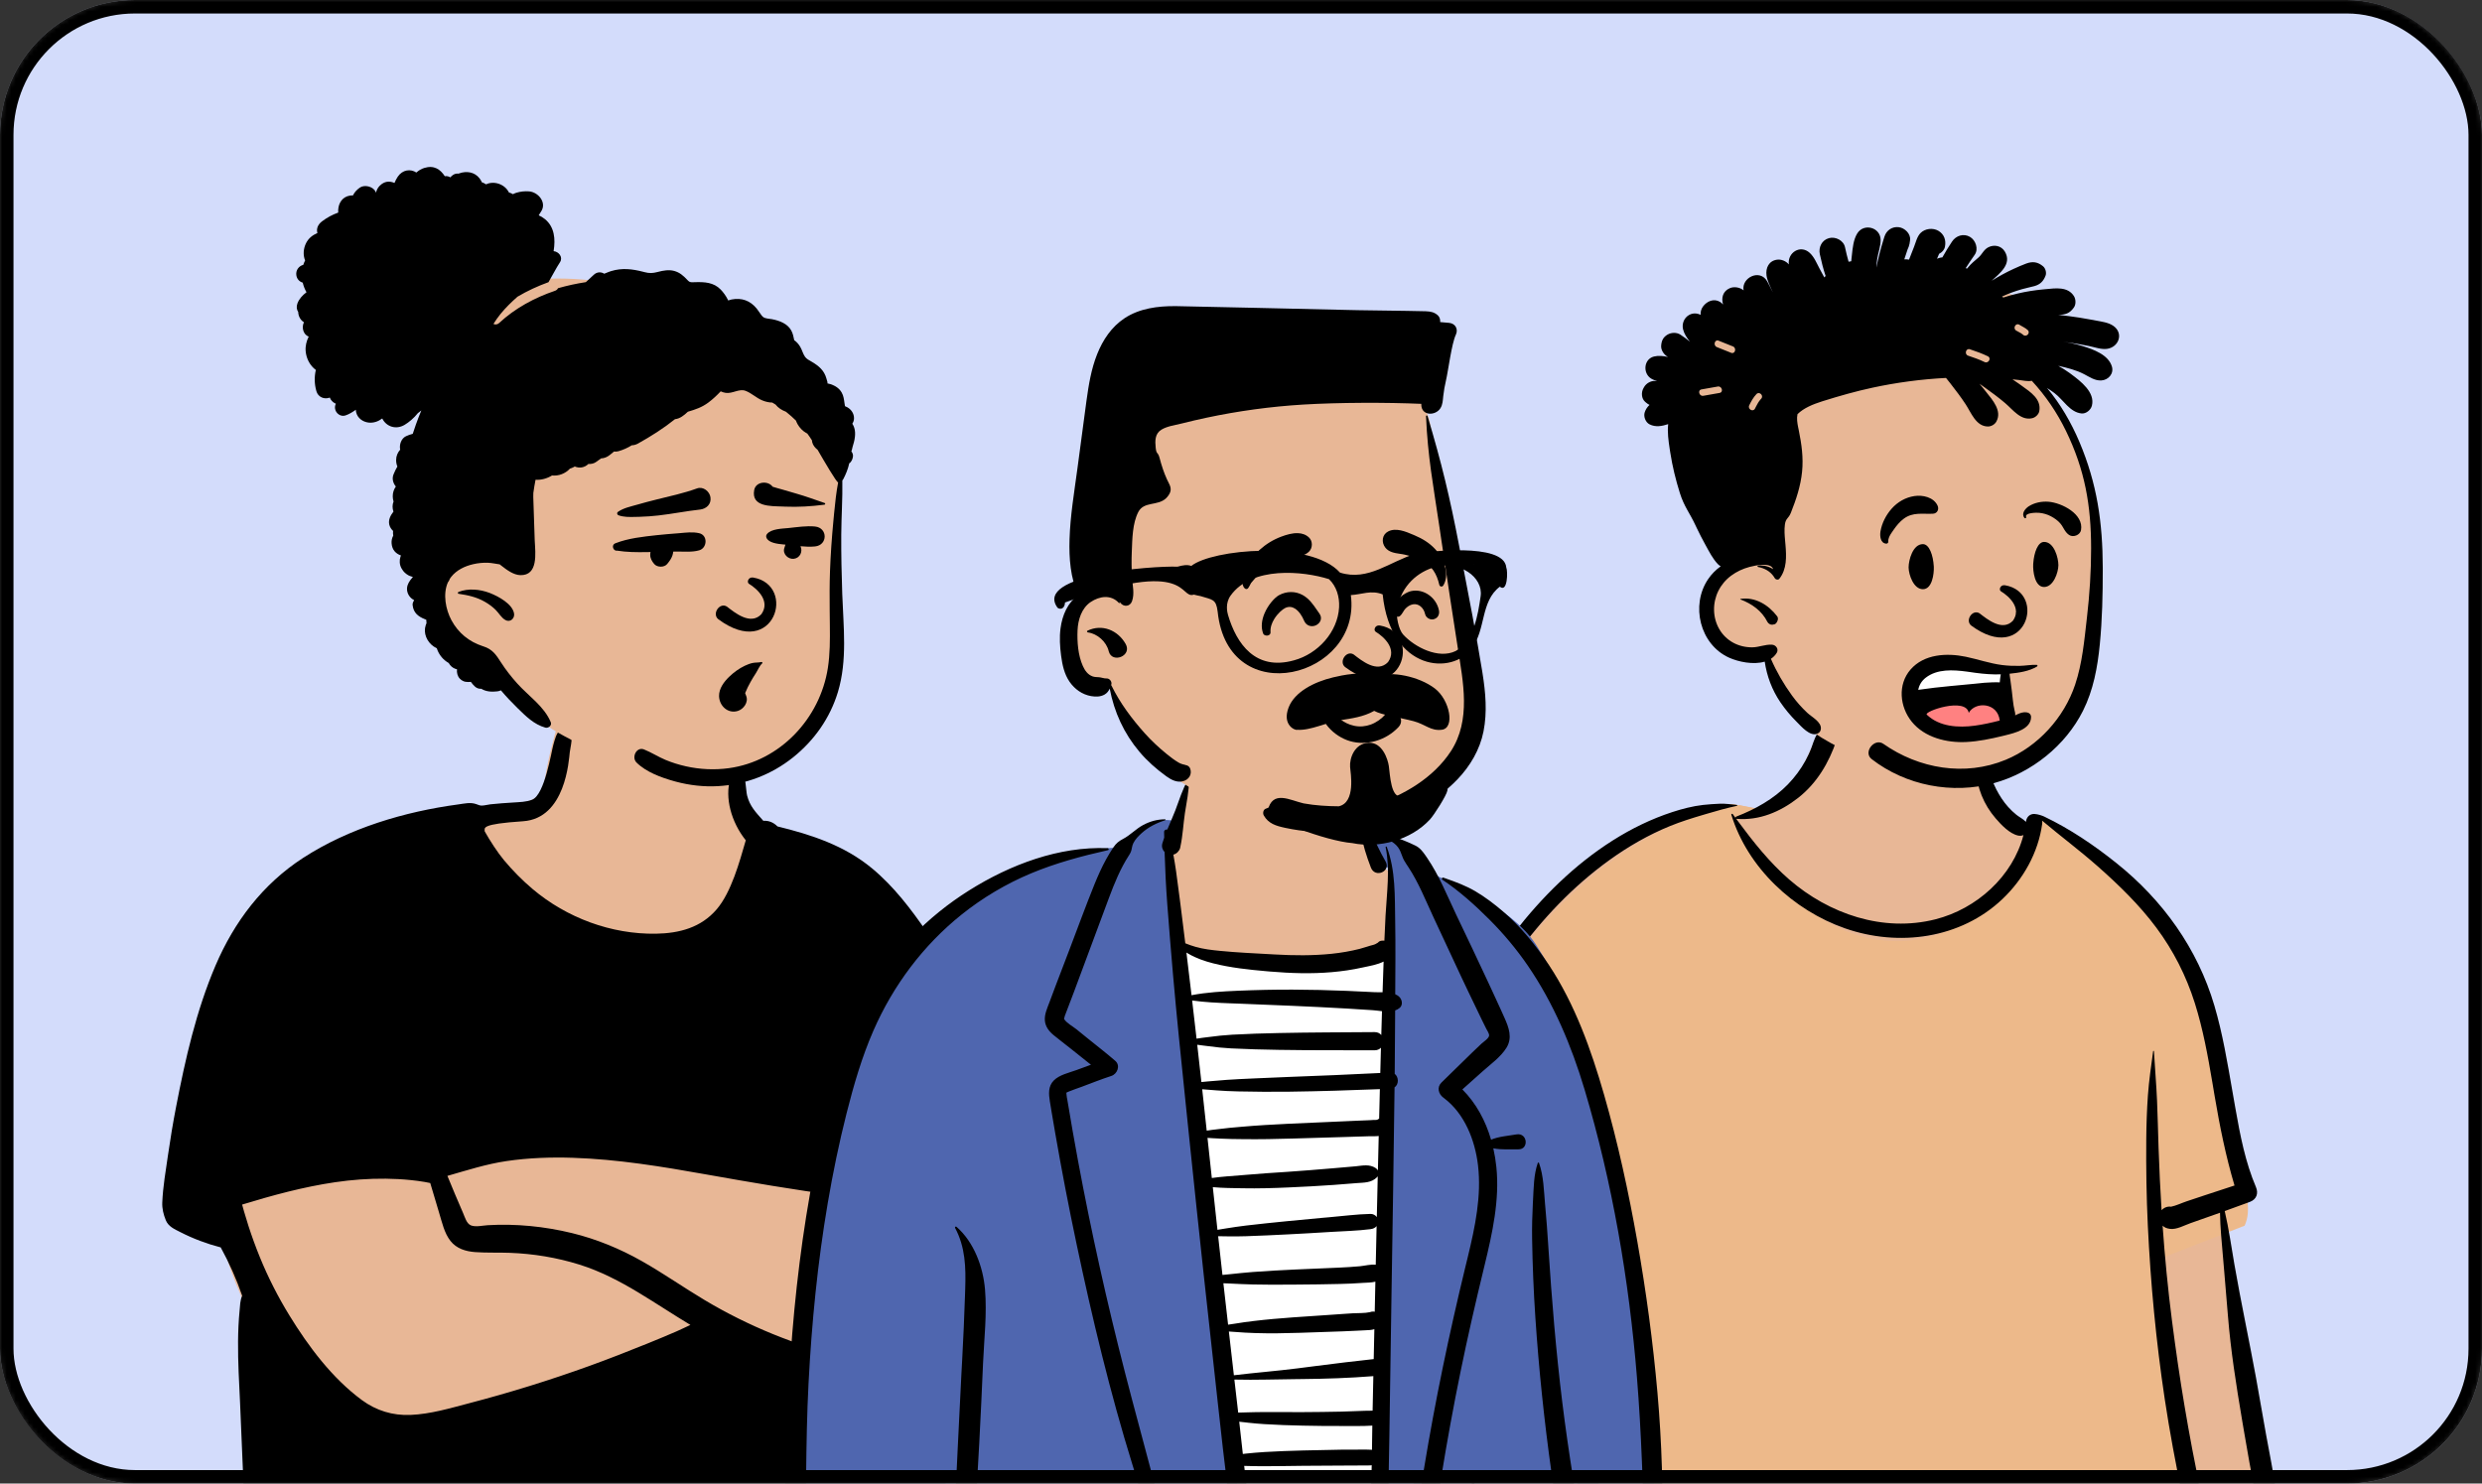 <svg width="552" height="330" viewBox="0 0 552 330" fill="none" xmlns="http://www.w3.org/2000/svg">
<rect x="0" y="0" width="552" height="330" fill="#333333" stroke="none"/>
<mask id="mask0" mask-type="alpha" maskUnits="userSpaceOnUse" x="0" y="0" width="552" height="330">
<rect width="552" height="330" rx="30" fill="#D3DCFB"/>
</mask>
<g mask="url(#mask0)">
<rect width="552" height="330" rx="30" fill="#D3DCFB"/>
<path fill-rule="evenodd" clip-rule="evenodd" d="M193.285 218.018C191.076 217.23 188.947 216.32 187.007 214.982C181.414 210.819 177.768 204.555 174.322 198.619C169.469 189.986 166.011 180.788 163.621 171.192C162.594 167.069 162.245 162.289 159.912 158.633C154.622 150.98 139.112 151.971 130.875 153.315C125.36 154.291 124.22 160.463 122.967 165.03C121.924 168.825 121.241 172.663 120.668 176.552C119.305 177.449 117.765 178.177 116.298 178.811C100.307 183.715 97.496 192.806 91.388 206.848C81.072 227.259 53.079 235.25 48.85 259.406C46.126 275.353 53.873 290.356 61.861 303.613C69.299 318.094 79.684 325.045 96.223 321.623C111.735 318.144 126.643 312.323 141.882 307.824C149.263 306.01 156.632 301.29 164.396 302.935C180.394 306.528 196.831 308.218 213.226 307.751C236.246 308.682 236.242 286.588 233.879 269.479C232.225 242.853 218.795 225.756 193.285 218.018Z" fill="#E8B796"/>
<path fill-rule="evenodd" clip-rule="evenodd" d="M194.824 256.546C196.748 257.818 198.365 259.746 199.664 261.776C194.242 261.212 188.83 260.562 183.43 259.821C184.137 259.37 184.85 258.928 185.58 258.51C188.243 257.01 191.851 254.58 194.824 256.546ZM104.744 272.573C103.751 272.184 103.366 270.669 102.979 269.801C101.765 267.078 100.657 264.308 99.504 261.559C103.881 260.312 108.137 258.927 112.671 258.262C117.546 257.548 122.493 257.375 127.413 257.536C137.379 257.861 147.253 259.489 157.051 261.236C166.837 262.98 176.623 264.656 186.478 265.972C196.134 267.26 205.819 268.203 215.523 269.031C217.409 269.192 220.552 269.87 222.069 268.386C223.269 267.211 223.308 265.044 221.806 264.089C220.87 263.493 219.514 263.484 218.445 263.347C217.099 263.174 215.747 263.059 214.393 262.969C213.841 262.932 213.289 262.899 212.737 262.865C217.168 261.195 221.796 260.284 226.6 260.537C226.871 262.188 228.095 263.886 228.765 265.247C229.935 267.623 230.847 270.028 231.445 272.611C232.696 278.012 232.751 283.617 232.398 289.125C232.073 293.717 231.376 298.797 227.773 302.05C225.046 304.513 221.198 305.424 217.628 305.711C213.478 306.044 209.265 305.688 205.151 305.132C199.38 304.352 193.582 303.32 187.925 301.937C176.967 299.259 166.465 294.997 156.775 289.219C152.049 286.402 147.54 283.232 142.75 280.521C137.869 277.759 132.675 275.616 127.221 274.286C121.118 272.797 114.737 272.161 108.464 272.529C107.376 272.592 105.803 272.987 104.744 272.573ZM97.671 269.808C98.312 271.889 98.803 274.265 100.172 276.014C101.528 277.747 103.574 278.359 105.693 278.513C108.248 278.698 110.833 278.579 113.394 278.675C118.646 278.87 123.826 279.723 128.847 281.288C133.526 282.746 137.869 285.021 142.053 287.545C145.922 289.878 149.678 292.384 153.548 294.711C152.518 295.183 151.5 295.694 150.476 296.139C148.328 297.071 146.167 297.971 143.996 298.849C139.716 300.578 135.418 302.266 131.075 303.835C122.319 306.997 113.419 309.759 104.412 312.112C100.117 313.235 95.76 314.546 91.297 314.732C87.339 314.898 83.674 313.779 80.482 311.426C73.862 306.546 68.595 299.501 64.337 292.553C61.808 288.425 59.6 284.087 57.775 279.602C56.851 277.334 56.014 275.031 55.26 272.701C54.906 271.608 54.571 270.507 54.253 269.402C54.114 268.916 53.98 268.429 53.847 267.941C60.617 265.875 67.466 264.011 74.477 262.975C78.22 262.423 82.013 262.143 85.797 262.183C87.675 262.204 89.552 262.305 91.421 262.499C92.426 262.603 93.428 262.737 94.425 262.904C94.837 262.972 95.261 263.074 95.686 263.148C96.335 265.372 96.989 267.594 97.671 269.808ZM237.603 260.966C237.967 260.228 238.121 259.502 238.252 258.699C238.352 258.086 238.616 257.223 238.385 256.427C238.125 255.536 237.418 254.739 236.911 253.979C236.35 253.139 235.79 252.298 235.231 251.457C234.113 249.775 232.996 248.092 231.882 246.407C227.332 239.528 222.812 232.629 218.286 225.734C214.269 219.615 210.319 213.442 206.18 207.405C202.641 202.244 198.783 197.167 193.938 193.152C187.812 188.077 180.518 185.685 172.899 183.82C172.067 182.956 170.955 182.484 169.767 182.58C168.089 180.676 166.754 179.347 166.15 176.926C165.86 175.766 165.951 172.508 164.822 171.822C163.48 171.007 162.779 172.085 162.41 173.301C161.172 177.369 162.592 182.838 165.861 186.913C164.484 191.673 162.658 198.438 159.4 202.252C155.912 206.335 151.088 207.606 145.883 207.69C135.957 207.85 126.041 204.161 118.47 197.767C116.168 195.824 114.031 193.654 112.097 191.345C110.647 189.614 108.931 186.941 107.797 184.921C107.797 184.134 106.867 183.311 116.329 182.675C125.791 182.039 126.509 169.083 126.719 167.32C126.89 165.888 127.617 163.665 126.608 162.498C126.18 162.002 125.302 161.922 124.759 162.259C123.735 162.895 123.399 164.52 123.077 165.624C122.626 167.171 121.152 176.769 118.36 177.88C117.052 178.4 115.553 178.41 114.17 178.506C112.462 178.625 110.751 178.713 109.05 178.911C108.423 178.984 107.738 179.188 107.119 179.193C106.716 179.197 106.301 179.002 105.912 178.864C104.598 178.4 103.285 178.748 101.932 178.93C89.966 180.538 77.645 184.208 67.438 190.812C58.442 196.633 52.104 205.004 47.922 214.792C43.655 224.78 41.209 235.581 39.16 246.214C38.473 249.777 37.873 253.356 37.358 256.948C36.86 260.418 36.238 263.966 36.089 267.471C36.03 268.858 36.361 270.147 36.871 271.414C37.446 272.84 38.803 273.402 40.106 274.068C42.964 275.53 45.98 276.664 49.087 277.467C50.985 280.92 52.582 284.508 53.866 288.232C53.39 289.175 53.38 290.585 53.288 291.502C53.061 293.785 52.964 296.081 52.944 298.375C52.903 302.974 53.179 307.567 53.396 312.159C53.616 316.815 54.346 335.188 54.465 337.432C54.558 339.174 54.434 341.612 55.352 343.16C56.763 345.538 60.245 345.458 61.858 343.53C101.932 352.145 177.26 349.55 207.599 345.215C211.546 344.651 210.307 345.277 211.311 344.28C212.064 343.531 212.705 342.248 212.913 341.218C213.192 339.842 212.742 338.597 211.955 337.483C211.127 336.313 210.976 334.418 210.668 333.026C209.941 329.737 209.579 315.289 209.239 313.688C209.134 313.189 209.031 312.662 208.907 312.134C214.472 312.661 220.271 312.661 225.565 310.8C228.568 309.745 231.368 308.087 233.523 305.719C236.132 302.853 237.584 299.245 238.331 295.478C239.294 290.621 239.499 285.591 239.31 280.653C239.047 274.818 238.079 268.901 235.677 263.544C236.467 262.81 237.13 261.924 237.603 260.966Z" fill="black"/>
<path fill-rule="evenodd" clip-rule="evenodd" d="M120.587 62.041C159.065 60.144 185.173 90.554 186.296 102.68C187.076 111.098 186.547 122.324 186.547 129.846C186.547 133.685 188.48 145.355 186.296 150.951C181.435 163.407 175.944 173.163 160.728 173.163C145.512 173.163 122.316 165.26 114.351 155.066C112.897 153.205 94.825 139.582 94.825 128.874C94.825 106.027 93.131 63.394 120.587 62.041Z" fill="#E8B796"/>
<path fill-rule="evenodd" clip-rule="evenodd" d="M94.337 37.365C96.53 36.678 97.93 37.667 98.928 39.199C99.148 39.156 99.361 39.159 99.599 39.216C99.657 39.23 99.799 39.284 99.906 39.326C99.989 39.361 100.064 39.403 100.136 39.448L100.179 39.425C100.344 39.245 100.517 39.081 100.703 38.949C101.123 38.652 101.555 38.565 101.965 38.626L102.155 38.556C103.778 37.99 105.538 38.253 106.638 39.654C106.851 39.925 107.023 40.226 107.17 40.544C107.5 40.653 107.81 40.809 108.077 41.002C108.264 40.914 108.462 40.84 108.674 40.785C109.872 40.477 111.13 40.767 112.106 41.503C112.581 41.861 112.93 42.309 113.195 42.821C113.497 42.892 113.796 43.02 114.075 43.191C114.315 43.072 114.559 42.959 114.809 42.882C115.723 42.601 116.704 42.497 117.656 42.568C119.706 42.721 121.689 45.067 120.319 47.083L120.276 47.144C120.102 47.386 119.951 47.638 119.811 47.893C120.301 48.107 120.774 48.393 121.211 48.752C123.347 50.506 123.539 53.21 123.139 55.761L123.122 55.867H123.127C124.262 55.975 125.242 57.163 124.572 58.28L124.539 58.333C123.631 59.737 122.853 61.29 121.987 62.768C119.587 63.635 117.274 64.703 115.095 65.996C113.738 67.187 112.447 68.446 111.31 69.847C110.743 70.547 110.221 71.287 109.742 72.055C110.125 72.24 110.599 72.23 110.999 71.859C114.558 68.554 118.858 66.234 123.436 64.68C123.766 64.568 123.982 64.357 124.104 64.107C126.136 63.527 128.204 63.077 130.293 62.758C130.869 62.208 131.472 61.683 132.045 61.135C132.777 60.437 133.694 60.447 134.379 60.886C134.719 60.73 135.067 60.593 135.42 60.47L135.639 60.395C135.731 60.365 135.818 60.33 135.908 60.303C138.359 59.552 140.6 59.831 143.011 60.447L143.32 60.528C144.444 60.827 145.151 60.779 146.239 60.504L146.362 60.472C147.518 60.17 148.755 59.946 149.937 60.265C151.174 60.598 151.994 61.339 152.837 62.233L152.921 62.324C153.314 62.745 153.541 62.791 154.056 62.781L154.607 62.764C156.687 62.707 158.724 62.795 160.282 64.407C160.858 65.004 161.476 65.847 161.847 66.618L161.901 66.733C161.918 66.77 161.933 66.801 161.948 66.829C162.171 66.793 162.519 66.651 162.684 66.619C164.951 66.178 166.843 66.858 168.299 68.648C168.617 69.04 169.098 69.809 169.432 70.232C169.548 70.331 169.659 70.437 169.763 70.549C170.309 70.899 171.084 70.877 171.697 70.999C173.367 71.332 175.152 71.969 176.001 73.562C176.356 74.227 176.487 74.954 176.637 75.68C177.199 76.05 177.639 76.583 177.98 77.16C178.396 77.86 178.572 78.717 179.051 79.379C179.398 79.859 179.929 80.115 180.434 80.409L180.627 80.522C182.123 81.415 183.295 82.406 183.787 84.156L183.83 84.311C183.91 84.579 184.19 85.344 183.946 85.229C184.156 85.346 184.514 85.386 184.706 85.45C185.744 85.794 186.646 86.35 187.199 87.327C187.62 88.07 187.696 88.845 187.817 89.665L187.868 89.996C187.881 90.076 187.897 90.168 187.913 90.259L187.929 90.347L187.932 90.349C188.121 90.431 188.305 90.519 188.487 90.614C189.347 91.122 189.935 92.003 189.935 93.023C189.935 93.518 189.781 93.903 189.556 94.248C189.738 94.523 189.879 94.817 189.985 95.145C190.194 95.784 190.208 96.483 190.138 97.144C190.054 97.938 189.85 98.661 189.611 99.419C189.519 99.712 189.482 100.12 189.343 100.4C189.599 100.727 189.752 101.127 189.704 101.522C189.636 102.087 189.379 102.747 188.869 103.064C188.619 104.298 188.082 105.559 187.553 106.567C187.492 106.684 187.419 106.789 187.337 106.875C187.411 110.902 187.117 114.958 187.096 118.98C187.073 123.358 187.165 127.739 187.317 132.112C187.573 139.36 188.49 146.855 186.355 153.922C184.608 159.707 181.11 164.673 176.419 168.438C171.616 172.29 165.825 174.519 159.676 174.867C156.549 175.042 153.368 174.686 150.342 173.875L150.018 173.787C147.091 172.981 143.7 171.749 141.545 169.593C140.408 168.453 141.558 166.039 143.226 166.703C144.879 167.362 146.361 168.336 148.001 169.023C149.466 169.636 150.994 170.107 152.543 170.453C155.647 171.153 158.94 171.305 162.096 170.87C173.489 169.308 182.367 159.827 184.118 148.584C184.603 145.471 184.594 142.307 184.561 139.161L184.525 135.714C184.498 132.83 184.487 129.945 184.593 127.062C184.728 123.353 184.989 119.646 185.339 115.952L185.522 114.03C185.739 111.782 185.983 109.516 186.403 107.297C186.059 107.315 183.341 102.656 181.832 100.052C181.281 99.615 180.817 99.071 180.637 98.367C180.6 98.221 180.581 98.073 180.569 97.924C180.241 97.409 179.896 96.906 179.531 96.419L179.452 96.383C179.391 96.355 179.343 96.332 179.315 96.316C178.519 95.864 177.855 95.179 177.4 94.385C177.247 94.118 177.121 93.838 177.019 93.552C176.371 92.915 175.692 92.306 174.979 91.736C174.909 91.68 174.837 91.627 174.766 91.572C173.859 91.233 173.062 90.721 172.481 89.985C172.239 89.834 171.994 89.687 171.748 89.542C171.008 89.535 170.26 89.362 169.533 89.063C168.203 88.516 167.141 87.434 165.804 86.932C164.391 86.402 162.902 87.607 161.401 87.389C161.017 87.334 160.637 87.217 160.284 87.048C159.438 87.945 158.541 88.791 157.551 89.532C156.115 90.607 154.647 91.098 152.982 91.584C152.158 92.368 151.234 93.129 150.12 93.24C147.543 95.305 144.786 97.047 141.885 98.664C141.419 98.924 140.955 99.041 140.515 99.044C139.605 99.617 138.612 100.057 137.563 100.362C137.234 100.457 136.895 100.477 136.562 100.436L135.651 101.179C135.018 101.696 134.342 101.943 133.695 101.959C133.302 102.261 132.894 102.547 132.474 102.822C132.025 103.117 131.442 103.239 130.856 103.203C129.961 104.08 128.801 104.172 127.829 103.768C127.695 103.847 127.558 103.921 127.403 103.994C127.194 104.093 126.975 104.177 126.752 104.245C125.738 105.34 124.255 105.914 122.769 105.764C121.659 106.445 120.367 106.799 119.104 106.72C118.911 107.689 118.752 108.663 118.617 109.639L118.603 110.355C118.602 110.471 118.601 110.561 118.603 110.621L118.604 110.644C118.727 113.781 118.795 116.919 118.917 120.056L118.928 120.304C119.067 123.044 119.74 128.041 115.72 127.932C114.222 127.892 112.736 126.786 111.569 125.877L111.405 125.749C111.316 125.679 111.224 125.608 111.132 125.535C110.26 125.422 109.4 125.209 108.52 125.177C107.433 125.139 106.291 125.251 105.232 125.497C103.364 125.932 101.557 126.785 100.338 128.329C100.231 128.464 100.132 128.606 100.038 128.749C99.952 129.041 99.805 129.311 99.609 129.545C98.457 132.142 99.122 135.575 100.396 137.95C101.915 140.781 104.317 142.737 107.338 143.723L107.489 143.771C109.553 144.417 110.343 145.669 111.465 147.409C112.516 149.042 113.722 150.564 115.016 152.009C117.522 154.805 121.038 157.112 122.495 160.651C122.79 161.363 121.947 162.035 121.294 161.852C118.738 161.132 116.946 159.308 115.087 157.494C113.801 156.238 112.565 154.931 111.404 153.559C111.161 153.671 110.893 153.747 110.614 153.781C109.383 153.932 108.113 153.869 107.035 153.204C106.538 153.249 106.02 153.077 105.636 152.724C105.284 152.399 104.979 152.048 104.722 151.674C104.332 151.709 103.949 151.719 103.583 151.658C103.406 151.642 103.236 151.595 103.079 151.519C102.788 151.404 102.512 151.226 102.259 150.954C101.745 150.402 101.549 149.622 101.643 148.88C101.542 148.859 101.441 148.833 101.341 148.799C100.658 148.567 100.132 148.107 99.796 147.481C99.195 147.143 98.653 146.684 98.243 146.197C97.744 145.605 97.367 144.937 97.146 144.199C96.917 144.093 96.695 143.969 96.482 143.825C94.958 142.791 94.085 140.851 94.683 139.056L94.704 139C94.734 138.919 94.789 138.782 94.856 138.626C94.847 138.5 94.837 138.373 94.83 138.247L94.809 137.864L94.503 137.734C92.98 137.127 91.951 136.308 91.767 134.591C91.729 134.235 91.867 133.873 92.084 133.57L92.083 133.475C91.984 133.424 91.89 133.371 91.807 133.318C90.976 132.787 90.466 131.834 90.523 130.849C90.576 129.951 91.072 129.236 91.63 128.574L91.79 128.388C91.803 128.373 91.818 128.356 91.834 128.338L91.465 128.222C91.225 128.145 91.006 128.069 90.848 127.981C90.238 127.638 89.721 127.175 89.401 126.586C89.355 126.513 89.308 126.442 89.265 126.364C88.853 125.61 88.799 124.645 89.065 123.836C89.097 123.741 89.137 123.651 89.179 123.562C88.057 123.166 87.193 122.346 87.089 120.837C87.048 120.243 87.178 119.651 87.46 119.145C87.397 118.804 87.384 118.45 87.425 118.1C87.03 117.727 86.723 117.276 86.586 116.727C86.327 115.689 86.801 114.702 87.507 113.797C87.246 113.081 87.232 112.273 87.53 111.552C87.415 111.193 87.35 110.812 87.347 110.422C87.339 109.557 87.605 108.835 88.034 108.22C87.43 107.481 87.144 106.499 87.5 105.578C87.754 104.924 88.044 104.325 88.378 103.77C88.203 103.349 88.1 102.876 88.1 102.347C88.1 101.396 88.456 100.642 89.001 100.025C88.764 98.898 89.245 97.526 90.293 97.03C90.687 96.843 91.216 96.647 91.798 96.495C92.017 95.811 92.245 95.129 92.486 94.453C92.865 93.387 93.274 92.337 93.706 91.299C93.457 91.517 93.196 91.721 92.926 91.906C92.072 92.994 90.939 93.937 89.987 94.501C88.101 95.619 85.943 94.956 85.011 93.085C84.136 93.74 83.086 94.127 81.965 93.995C80.694 93.844 79.532 93.02 79.215 91.733C79.169 91.547 79.141 91.346 79.138 91.143C78.409 91.663 77.647 92.142 76.81 92.416C75.745 92.765 74.657 91.927 74.517 90.884C74.461 90.471 74.538 90.106 74.702 89.797L74.598 89.756C74.581 89.749 74.564 89.741 74.547 89.733C73.988 89.471 73.554 88.99 73.348 88.436C72.138 88.905 70.753 88.355 70.369 87.022C69.912 85.437 69.885 83.831 70.242 82.287C68.96 81.354 68.125 79.784 67.983 78.143C67.879 76.965 68.16 75.878 68.654 74.873C67.441 74.418 67.025 72.826 67.601 71.678C66.835 71.239 66.336 70.308 66.325 69.402C65.983 68.883 65.874 68.215 66.157 67.466C66.531 66.479 67.293 65.653 68.165 65.006C67.785 64.343 67.502 63.619 67.327 62.871C66.604 62.659 66.021 62.074 65.902 61.194C65.754 60.092 66.478 59.157 67.453 58.91C67.561 58.574 67.693 58.246 67.856 57.931C67.374 56.786 67.445 55.338 68.067 54.087C68.618 52.98 69.514 52.303 70.593 51.835C70.319 50.894 70.681 49.955 71.595 49.255C72.711 48.4 73.935 47.747 75.221 47.285C75.106 45.753 75.746 44.184 77.256 43.649C77.66 43.507 78.081 43.454 78.508 43.456C78.818 42.78 79.336 42.23 80.011 41.744C81.034 41.008 82.944 41.458 83.511 42.611L83.538 42.671C83.567 42.736 83.599 42.796 83.628 42.859C83.743 42.299 84.01 41.77 84.439 41.336C85.512 40.252 86.645 40.231 87.735 40.695C87.935 40.198 88.178 39.725 88.472 39.293C89.541 37.725 91.307 37.525 92.6 38.374C93.119 37.918 93.697 37.566 94.337 37.365ZM101.98 131.664C104.133 130.82 106.745 131.069 108.872 131.88L109.028 131.941C110.907 132.686 113.96 134.342 114.328 136.46C114.518 137.556 113.478 138.505 112.421 137.928C111.502 137.426 110.987 136.416 110.256 135.684C109.533 134.959 108.723 134.376 107.839 133.865C105.996 132.799 104.059 132.384 101.98 132.077C101.747 132.044 101.81 131.73 101.98 131.664Z" fill="black"/>
<path fill-rule="evenodd" clip-rule="evenodd" d="M169.32 147.251C169.497 147.203 169.652 147.44 169.506 147.57C168.907 148.102 168.527 149.092 168.09 149.767C167.674 150.409 167.273 151.044 166.908 151.716C166.498 152.47 166.102 153.22 165.783 154.017L165.72 154.178C165.816 154.405 165.89 154.63 165.945 154.777L165.961 154.819C166.506 156.21 165.362 157.757 164.072 158.146C161.866 158.811 159.972 156.999 159.92 154.844C159.878 153.148 161.027 151.638 162.195 150.517C163.216 149.537 164.36 148.703 165.64 148.091C166.204 147.822 166.791 147.596 167.403 147.466C168.03 147.332 168.706 147.417 169.32 147.251ZM165.162 153.395C165.324 153.471 165.462 153.658 165.579 153.876C165.521 153.691 165.401 153.507 165.162 153.395ZM166.543 129.839C168.464 131.007 171.391 133.73 169.324 136.625C166.892 139.177 163.389 136.25 161.663 134.927C160.063 133.901 158.265 136.539 159.75 137.737C172.221 146.971 177.283 130.144 167.514 128.466C166.439 128.281 166.039 129.478 166.543 129.839ZM150.751 118.626L151.09 118.598C152.563 118.468 154.053 118.27 155.505 118.603C157.456 119.051 157.313 121.889 155.505 122.41C153.912 122.87 152.147 122.671 150.502 122.687C150.244 122.69 149.985 122.696 149.727 122.7C149.676 123.315 149.474 123.846 149.165 124.375C148.944 124.755 148.662 125.116 148.384 125.454C147.724 126.256 146.166 126.238 145.499 125.454C145.006 124.873 144.614 124.206 144.607 123.42C144.606 123.218 144.63 123.005 144.678 122.795L143.781 122.81C141.584 122.844 139.37 122.829 137.213 122.48C136.446 122.639 135.818 121.254 136.877 120.84C139.756 119.714 142.973 119.382 146.028 119.044C147.598 118.87 149.176 118.75 150.751 118.626ZM175.278 117.463L175.357 117.455C177.262 117.26 179.362 116.922 181.271 117.116C184.121 117.406 184.116 121.259 181.271 121.547C180.226 121.653 179.126 121.602 178.028 121.501C178.589 122.691 177.924 124.112 176.572 124.294C175.316 124.462 174.014 123.242 174.426 121.933L174.446 121.875C174.526 121.648 174.598 121.394 174.684 121.143L174.229 121.105C172.871 120.985 170.985 120.739 170.485 119.667C170.334 119.343 170.369 119.043 170.601 118.767C171.553 117.633 173.901 117.596 175.278 117.463ZM155.019 108.641C156.398 108.14 157.831 109.313 158.01 110.634C158.216 112.156 157.118 113.159 155.726 113.34L155.656 113.349C152.584 113.687 149.535 114.306 146.459 114.656C145.062 114.814 143.654 114.919 142.248 114.956L141.242 114.979C140.011 115.01 138.69 115.038 137.553 114.614L137.557 114.606C137.255 114.519 137.116 114.083 137.452 113.845C138.663 112.989 140.295 112.665 141.704 112.259C143.121 111.849 144.549 111.472 145.98 111.118C148.985 110.374 152.107 109.699 155.019 108.641ZM167.736 108.996C168.101 107.07 170.829 106.864 171.832 108.265C172.479 108.488 173.429 108.72 174.017 108.894C175.043 109.198 176.069 109.5 177.097 109.793C179.226 110.4 181.304 111.168 183.398 111.885C183.613 111.959 183.554 112.233 183.347 112.26C180.425 112.64 177.552 112.817 174.612 112.695L174.01 112.668C171.419 112.567 167.022 112.76 167.736 108.996Z" fill="black"/>
<path fill-rule="evenodd" clip-rule="evenodd" d="M499.077 299.146C498.083 293.548 497.172 287.934 496.345 282.309C495.952 279.639 495.569 276.965 495.224 274.288C494.983 272.412 494.615 270.267 495.894 268.877C497.694 266.922 499.33 265.248 499.55 262.447C499.757 259.811 498.864 256.938 498.305 254.38C497.134 249.015 495.676 243.716 494.065 238.468C492.428 233.135 490.633 227.853 488.812 222.581C487.11 217.652 485.474 212.678 483.257 207.949C479.049 198.974 471.931 192.327 463.133 187.889C460.945 186.785 456.483 182.845 454.197 181.963C452.096 181.152 452.103 183.52 450.035 182.628C448.381 181.915 446.842 180.964 445.916 179.371C444.911 177.642 442.39 175.223 442.007 173.21C441.193 168.943 442.074 165.311 439.022 162.099C436.312 159.247 432.67 157.293 428.901 156.245C420.611 153.937 409.554 155.55 404.552 163.237C402.163 166.907 401.328 171.344 398.104 174.34C395.289 176.956 395.919 178.744 392.273 180.092C392.067 180.169 386.47 178.971 386.263 179.047C382.275 178.196 378.463 180.58 374.804 181.963C369.348 184.025 364.154 186.709 359.275 189.899C349.436 196.331 341.009 204.683 334.061 214.135C327.056 223.664 321.621 234.345 317.751 245.509C316.811 248.22 315.967 250.965 315.222 253.736C314.806 255.287 314.36 256.896 314.868 258.484C315.283 259.783 316.206 260.75 317.29 261.529C318.76 262.586 321.708 263.273 321.651 265.398C321.607 267.014 321.058 268.714 320.789 270.311C320.47 272.213 320.208 274.125 319.946 276.035C318.753 284.729 317.824 293.471 317.414 302.238C317.009 310.87 316.674 319.679 317.274 328.309C317.314 328.878 317.484 329.401 317.758 329.842C317.502 329.94 317.482 330.416 317.801 330.484C318.024 330.531 318.247 330.578 318.471 330.625C318.934 330.975 319.513 331.19 320.179 331.211C320.63 331.225 321.081 331.246 321.532 331.269C326.289 332.261 331.046 333.198 335.865 333.908C341.723 334.77 347.599 335.474 353.493 336.046C365.603 337.22 377.619 336.831 389.746 336.197C401.854 335.565 413.954 335.417 426.075 335.732C438.206 336.047 450.333 336.573 462.467 336.789C476.023 337.029 489.558 336.66 503.075 335.585C504.929 335.437 506.075 333.966 505.71 332.13C503.52 321.126 501.038 310.196 499.077 299.146Z" fill="#E8B796"/>
<path fill-rule="evenodd" clip-rule="evenodd" d="M374.949 182.245L375.215 182.134C378.799 180.617 382.531 178.17 386.43 179.073C386.568 179.018 389.106 179.578 390.844 179.933L389.194 181.799L386.283 182.405C396.326 200.36 408.205 209.338 421.918 209.338C435.632 209.338 446.038 200.36 453.137 182.405L454.105 182.115C454.225 182.145 454.352 182.188 454.488 182.245C456.779 183.204 461.249 187.489 463.441 188.69C472.255 193.517 479.386 200.746 483.602 210.507C485.749 215.48 487.352 220.7 488.997 225.886L489.167 226.422C490.991 232.156 492.79 237.901 494.429 243.701C495.973 249.161 497.377 254.672 498.523 260.247L498.678 261.008C499.237 263.79 500.132 266.915 499.925 269.782C499.846 270.867 499.587 271.797 499.206 272.641L479.341 280.383L488.805 350.299C480.136 350.702 471.459 350.806 462.774 350.639C450.617 350.405 438.468 349.832 426.315 349.489C414.54 349.158 402.784 349.299 391.022 349.935L388.034 350.1C376.524 350.724 365.105 351.042 353.599 349.831L352.815 349.747L352.815 339.52L356.857 282.571L336.375 278.395L316.27 267.818C315.662 267.16 315.175 266.392 314.904 265.471C314.433 263.872 314.781 262.253 315.166 260.682L315.259 260.308C316.005 257.293 316.851 254.308 317.792 251.359C321.669 239.218 327.114 227.6 334.132 217.236C341.092 206.956 349.535 197.872 359.392 190.876C364.281 187.406 369.484 184.487 374.949 182.245Z" fill="#EDB98A"/>
<path fill-rule="evenodd" clip-rule="evenodd" d="M382.481 178.776C383.734 178.722 385.012 178.925 386.263 179.047C386.372 179.058 386.413 179.226 386.291 179.251C384.052 179.718 381.839 180.356 379.641 181.004L378.699 181.282C376.221 182.014 373.814 182.768 371.415 183.744C366.632 185.689 362.09 188.314 357.909 191.33C341.811 202.942 330.16 220.524 322.808 238.728C320.811 243.671 319.119 248.738 317.749 253.89C317.415 255.143 317.102 256.402 316.805 257.664C316.717 258.034 316.337 258.982 316.545 259.361C316.73 259.695 317.447 259.902 317.78 260.076L318.904 260.658C321.097 261.785 324.75 263.639 325.116 263.82L325.687 264.1C335.031 268.671 345.015 272.546 355.531 272.815L355.613 271.919C356.082 266.966 356.697 261.986 358.04 257.185C358.112 256.927 358.441 257.014 358.471 257.244C359.219 262.927 358.98 268.655 358.719 274.365C358.257 284.478 357.643 294.585 357.098 304.694C356.825 309.751 356.472 314.804 356.153 319.858C355.834 324.923 355.73 330.109 355.002 335.131C354.839 336.251 353.525 336.859 352.53 336.741C351.428 336.611 350.581 335.643 350.576 334.533C350.563 331.608 350.931 328.647 351.136 325.728C351.331 322.955 351.539 320.184 351.753 317.412C352.535 307.297 353.435 297.194 354.266 287.083C354.561 283.497 354.88 279.915 355.207 276.332C344.068 275.974 333.662 271.857 323.734 267.047C323.59 270.303 323.243 273.552 322.907 276.794C321.97 285.84 321.143 294.883 320.524 303.958C320.211 308.541 319.984 313.13 319.785 317.719C319.688 319.975 319.609 322.231 319.548 324.488C319.527 325.24 319.509 325.993 319.493 326.745L319.459 328.468C319.431 329.56 319.32 330.572 318.399 331.367C317.464 332.174 316.2 332.217 315.274 331.367C314.035 330.228 314.254 328.677 314.291 327.148C314.322 325.858 314.358 324.568 314.401 323.279C314.486 320.7 314.596 318.122 314.728 315.545C315.193 306.535 316.122 297.562 317.336 288.624L317.81 285.174C318.695 278.76 319.666 272.201 321.645 266.022C320.874 265.64 320.106 265.255 319.341 264.869C317.984 264.183 316.581 263.54 315.262 262.783C314.215 262.183 313.313 261.359 313.021 260.144C312.696 258.79 313.193 257.31 313.523 255.989L313.552 255.873C313.876 254.543 314.224 253.219 314.592 251.901C316.083 246.555 317.927 241.313 320.085 236.199C324.406 225.96 329.983 216.234 336.795 207.44C342.927 199.523 350.171 192.344 358.662 186.96C362.812 184.328 367.236 182.166 371.914 180.638C374.1 179.924 376.479 179.303 378.768 179.047C380.003 178.909 381.24 178.83 382.481 178.776ZM404.691 162.553C406.181 160.957 409.141 162.609 408.426 164.722C406.743 169.694 404.064 174.23 399.883 177.497C395.952 180.569 391.265 182.564 386.218 182.138C386.179 182.134 386.145 182.125 386.116 182.111L386.551 182.699C389.965 187.308 393.568 191.853 397.91 195.62C406.757 203.296 418.802 207.436 430.434 204.491C439.585 202.174 447.647 194.954 450.018 185.752C449.679 185.904 449.275 185.956 448.831 185.86C446.934 185.449 445.056 183.458 443.832 182.031C442.509 180.487 441.475 178.82 440.717 176.935C439.331 173.486 438.886 169.044 440.779 165.703C441.013 165.291 441.552 165.522 441.598 165.924L441.67 166.552C442.035 169.683 442.49 172.712 443.969 175.567C444.693 176.964 445.562 178.327 446.618 179.497C447.184 180.123 447.797 180.721 448.458 181.246C449.103 181.757 449.884 182.127 450.462 182.714L450.568 182.826L450.571 182.806C450.717 181.566 451.588 181.02 452.441 181.054C453.266 181.087 454.235 181.45 454.61 181.623L454.646 181.64C460.402 184.397 465.703 187.99 470.691 191.977C481.008 200.221 488.738 210.998 492.483 223.69C494.321 229.919 495.376 236.337 496.489 242.726L497.175 246.64C498.214 252.538 499.375 258.551 501.721 264.037C502.328 265.457 501.86 266.788 500.372 267.346C498.514 268.042 496.649 268.717 494.781 269.384C495.699 273.309 496.258 277.371 496.945 281.316C498.406 289.702 500.195 298.034 501.73 306.409C502.514 310.691 503.222 314.987 504.006 319.269C504.384 321.332 504.777 323.391 505.16 325.452C505.367 326.564 505.554 327.679 505.751 328.792L505.785 328.977C505.898 329.564 506.04 330.171 505.878 330.759C505.693 331.429 505.169 331.903 504.701 332.383C504.316 332.779 503.759 332.781 503.287 332.565L503.131 332.494C502.288 332.1 501.628 331.708 501.329 330.759C501.14 330.158 501.071 329.481 500.948 328.862C500.71 327.676 500.485 326.488 500.273 325.296C499.848 322.913 499.433 320.527 499.028 318.14L498.649 315.904C497.35 308.2 496.116 300.448 495.493 292.662C495.216 289.208 494.923 285.757 494.627 282.305L494.405 279.716C494.124 276.439 493.781 273.079 493.732 269.758L492.615 270.154L487.165 272.076C485.814 272.552 484.094 273.529 482.639 273.351C481.928 273.264 481.385 273.041 480.966 272.634C481.468 279.7 482.147 286.754 483.052 293.772C483.876 300.158 484.789 306.535 485.868 312.883C486.402 316.026 486.951 319.167 487.547 322.299C487.845 323.865 488.153 325.429 488.47 326.992C488.628 327.771 488.816 328.552 488.939 329.338C489.08 330.238 488.831 330.791 488.327 331.532C487.914 332.14 487.086 332.452 486.414 332.033C485.526 331.476 485.062 330.994 484.801 329.981C484.563 329.06 484.419 328.099 484.235 327.167C483.895 325.446 483.567 323.723 483.25 321.997C482.588 318.389 481.978 314.772 481.432 311.144C479.511 298.364 478.292 285.477 477.676 272.568C477.372 266.2 477.279 259.825 477.332 253.45C477.36 250.182 477.467 246.905 477.699 243.645C477.933 240.346 478.421 237.112 478.857 233.844C478.872 233.729 479.035 233.723 479.042 233.844C479.248 237.508 479.572 241.168 479.73 244.841C479.882 248.346 479.948 251.857 480.068 255.363C480.226 259.972 480.445 264.584 480.735 269.193C481.261 268.619 482.052 268.289 482.844 268.418C483.992 268.178 485.227 267.577 486.322 267.212L490.446 265.838C492.614 265.115 494.783 264.397 496.959 263.701C495.013 257.171 493.681 250.544 492.543 243.82L492.035 240.796C491.031 234.844 489.947 228.888 488.128 223.124C486.215 217.064 483.352 211.43 479.555 206.328C475.811 201.3 471.257 196.872 466.568 192.731C462.554 189.186 458.259 185.985 454.165 182.537C454.208 182.765 454.217 183.017 454.179 183.293C453.309 189.65 449.985 195.57 445.353 199.974C436.047 208.82 422.272 210.655 410.362 206.507C398.841 202.494 388.654 192.991 385.055 181.232C384.994 181.031 385.264 180.951 385.372 181.099C385.572 181.372 385.773 181.645 385.974 181.918C385.96 181.809 386.016 181.691 386.151 181.64C390.35 180.022 394.473 177.728 397.62 174.482C399.155 172.9 400.493 171.108 401.55 169.175C402.057 168.249 402.511 167.29 402.874 166.299L402.966 166.043C403.406 164.802 403.774 163.536 404.691 162.553Z" fill="black"/>
<path fill-rule="evenodd" clip-rule="evenodd" d="M380.409 75.449C381.685 74.08 383.316 73.061 385.099 72.735C383.469 73.549 381.876 74.398 380.409 75.449ZM377.91 87.249C377.685 86.206 377.533 85.153 377.486 84.1C377.771 84.534 378.226 84.823 378.737 84.973C378.407 85.712 378.126 86.474 377.91 87.249ZM463.263 103.601C461.791 97.474 454.922 85.687 453.298 83.419C451.535 77.802 461.151 73.297 455.921 68.904C453.554 66.923 450.425 66.221 447.489 65.518C427.166 60.638 405.33 63.099 386.481 72.073C383.614 71.47 380.626 72.649 378.541 74.72C368.746 84.564 382.095 102.325 385.014 113.422C390.023 125.796 379.706 127.878 380.812 138.348C381.672 143.756 387.151 145.186 391.775 146.003C392.516 146.177 393.507 146.203 393.746 146.986C394.495 151.558 397.063 155.915 400.511 158.872C400.21 159.765 400.44 160.849 401.503 161.634C411.137 168.792 423.284 172.374 435.3 171.73C449.619 170.963 457.024 162.757 458.811 160.644C468.691 147.303 467.51 129.702 465.495 113.803C464.091 102.728 465.871 114.456 463.263 103.601Z" fill="#E8B796"/>
<path fill-rule="evenodd" clip-rule="evenodd" d="M419.111 52.613C419.561 51.206 420.835 50.36 422.294 50.535C423.585 50.687 424.967 51.968 424.81 53.383C424.78 53.655 424.741 53.911 424.694 54.152L424.701 54.154L424.707 54.155L424.675 54.248C424.579 54.698 424.446 55.102 424.249 55.483C423.998 56.213 423.757 56.946 423.519 57.681C423.863 57.666 424.215 57.686 424.571 57.752C424.94 56.808 425.312 55.866 425.681 54.919C426.077 53.909 426.355 52.61 427.137 51.828C428.138 50.83 429.874 50.623 431.094 51.336C432.383 52.089 432.843 53.427 432.563 54.861C432.42 55.592 431.931 56.101 431.327 56.42L431.261 56.454L430.797 57.556C430.939 57.494 431.087 57.438 431.247 57.391C431.498 57.317 431.744 57.27 431.985 57.251C432.649 56.048 433.379 54.88 434.134 53.734C435.003 52.416 436.7 51.855 438.124 52.689C439.398 53.434 440.082 55.392 439.169 56.678C438.475 57.654 437.819 58.65 437.172 59.656C437.283 59.676 437.393 59.7 437.499 59.732C437.548 59.666 437.6 59.599 437.654 59.533C438.36 58.657 439.181 58.001 440.025 57.273C440.815 56.589 441.179 55.515 442.217 54.996C443.523 54.344 445.097 54.656 445.874 55.955C447.542 58.736 444.743 60.767 442.952 62.452C444.509 61.481 446.13 60.593 447.792 59.826C448.727 59.395 449.676 58.98 450.641 58.621C452.07 58.089 453.226 58.259 454.399 59.248C454.923 59.69 455.183 60.657 454.942 61.301C454.475 62.536 453.737 63.286 452.443 63.642C451.533 63.893 450.601 64.063 449.691 64.326C448.166 64.764 446.686 65.297 445.249 65.964C445.352 66.028 445.451 66.097 445.542 66.175C446.614 65.829 447.706 65.529 448.803 65.273C450.623 64.846 452.474 64.558 454.334 64.378L454.952 64.32C457.182 64.106 459.863 63.712 461.232 65.846C461.682 66.549 461.731 67.71 461.232 68.406C460.277 69.744 459.328 70.009 457.749 70.034C459.303 70.199 460.855 70.403 462.4 70.641C463.465 70.804 464.529 70.988 465.589 71.192L466.119 71.296C467.41 71.554 468.851 71.704 469.961 72.451C472.381 74.084 471.245 77.264 468.564 77.603C467.267 77.766 465.829 77.217 464.557 76.962C463.322 76.713 462.083 76.494 460.838 76.302C460.194 76.202 459.549 76.113 458.902 76.032C460.218 76.221 461.524 76.489 462.796 76.868L463.149 76.975C465.607 77.724 468.926 78.917 469.693 81.543C470.157 83.139 468.886 84.531 467.346 84.624C465.915 84.711 464.722 83.857 463.507 83.228C462.621 82.77 461.721 82.428 460.767 82.136C459.78 81.833 458.774 81.582 457.761 81.378C458.617 81.85 459.452 82.368 460.252 82.948L460.62 83.22C462.748 84.806 465.993 87.26 465.243 90.232C465.007 91.168 463.962 92.064 462.958 91.968C460.346 91.724 458.905 88.943 456.935 87.453C456.421 87.064 455.857 86.68 455.267 86.307C458.253 89.868 460.629 93.984 462.437 98.236C466.41 107.591 467.629 116.254 467.658 126.312L467.658 126.623C467.663 132.171 467.538 137.82 466.997 143.344C466.495 148.446 465.575 153.483 463.261 158.104C459.382 165.853 451.824 171.888 443.488 174.185C434.213 176.742 423.846 174.743 416.248 168.841C414.31 167.336 416.88 164.068 418.86 165.457C426.768 171.003 436.995 172.758 446.071 169.006C453.27 166.03 459.067 159.629 461.524 152.258C463.088 147.569 463.544 142.57 464.101 137.683L464.139 137.358C464.729 132.248 465.071 127.103 465.066 121.958C465.059 112.404 463.686 104.539 459.483 95.873C457.505 91.791 454.94 88.016 451.875 84.703C450.946 84.893 449.957 84.627 449.017 84.526C448.538 84.475 448.058 84.425 447.578 84.381C448.068 84.698 448.549 85.027 449.021 85.364L449.641 85.811C451.579 87.199 454.039 88.78 453.54 91.464C453.405 92.189 452.682 92.856 451.981 93.02C449.44 93.625 447.694 91.156 445.977 89.691C444.484 88.417 442.922 87.276 441.331 86.132C440.969 85.874 440.605 85.616 440.239 85.36C440.583 85.761 440.918 86.169 441.245 86.58L441.728 87.192C443.19 89.021 445.297 91.398 443.995 93.768C443.626 94.437 442.839 94.882 442.076 94.867C439.454 94.813 438.412 91.838 437.182 89.959C436.124 88.348 434.975 86.831 433.787 85.313C433.46 84.897 433.131 84.482 432.796 84.066C427.289 84.352 421.802 85.079 416.41 86.243C412.706 87.042 409.064 88.078 405.448 89.211L405.148 89.307C403.191 89.936 401.175 90.743 399.764 92.125C399.563 93.078 399.717 94.082 399.91 95.034L400.06 95.762C400.679 98.806 401.1 101.795 400.785 104.921C400.458 108.145 399.486 111.044 398.301 114.039C397.74 115.451 397.159 115.195 396.96 116.71C396.807 117.864 396.902 119.055 397.006 120.219L397.093 121.205C397.312 123.789 397.422 126.606 395.728 128.738C395.465 129.065 394.901 128.935 394.714 128.608C394.641 128.478 394.562 128.352 394.476 128.232C393.659 127.049 392.407 126.375 390.976 126.114C390.794 126.082 390.865 125.839 391.018 125.819C392.228 125.676 393.374 125.979 394.348 126.604C393.886 125.007 390.31 125.783 389.135 126.094L389.094 126.104C387.628 126.498 386.241 127.137 385.019 128.042C382.559 129.862 381.138 132.7 381.209 135.757C381.28 138.762 382.832 141.538 385.498 142.977C386.785 143.671 388.248 144.005 389.704 143.99C391.224 143.976 392.577 143.309 394.1 143.403C394.98 143.457 395.654 144.401 395.145 145.225C394.805 145.776 394.363 146.209 393.851 146.541C395.098 149.415 396.69 152.157 398.524 154.688C399.54 156.092 400.691 157.388 401.958 158.571C402.947 159.496 405.089 160.566 404.968 162.107C404.927 162.663 404.639 163.003 404.132 163.209C402.557 163.853 400.642 161.636 399.588 160.567L399.503 160.482C398.19 159.174 396.992 157.728 395.949 156.193C394.1 153.468 392.951 150.397 392.476 147.17C389.95 147.93 386.605 147.217 384.544 146.285C378.066 143.358 375.948 134.635 379.886 128.827C380.648 127.703 381.602 126.741 382.69 125.964C382.451 125.834 382.227 125.667 382.028 125.455C380.926 124.285 380.147 122.757 379.373 121.349L379.281 121.181C378.594 119.942 377.946 118.683 377.339 117.404L377.114 116.924C375.758 114.01 374.57 112.736 373.604 109.672C372.674 106.716 371.941 103.703 371.466 100.639L371.34 99.828C371.066 98.05 370.806 96.149 371.006 94.343C369.627 94.793 368.239 95.071 366.874 94.395C365.974 93.95 365.477 92.651 365.785 91.719C366.009 91.033 366.382 90.495 366.857 90.072C366.574 89.929 366.309 89.747 366.075 89.545L365.871 89.369C365.044 88.65 364.985 87.285 365.487 86.385C365.536 86.299 365.586 86.211 365.632 86.125C366.109 85.271 367.096 84.713 368.07 84.728C368.227 84.73 368.385 84.73 368.544 84.728C368.089 84.627 367.644 84.472 367.221 84.211C365.313 83.038 365.554 79.859 367.863 79.298C368.832 79.064 369.902 79.16 370.97 79.411C370.93 79.389 370.891 79.367 370.852 79.342C370.045 78.848 369.368 77.881 369.445 76.89C369.528 75.793 369.882 75.011 370.852 74.436C371.693 73.939 372.883 73.892 373.719 74.436C374.445 74.911 375.156 75.434 375.84 75.998C375.153 75.154 374.558 74.237 374.317 73.263C374.019 72.05 374.516 70.73 375.608 70.091C376.479 69.581 377.399 69.638 378.22 70.031C378.176 69.394 378.331 68.745 378.754 68.17C379.62 66.99 381.194 66.311 382.564 67.171C382.744 67.284 382.985 67.479 383.218 67.717C382.763 66.269 383.174 64.749 384.726 64.095C385.673 63.694 386.954 63.896 387.776 64.587C387.255 61.766 391.419 59.693 393.037 62.607C393.404 63.267 393.768 63.962 394.093 64.674L394.213 64.941L394.225 64.936L394.142 64.74L394.058 64.545C393.608 63.5 393.035 62.413 392.877 61.279C392.646 59.602 393.394 58.011 395.219 57.765C396.161 57.637 397.208 58.065 397.841 58.813C397.499 56.211 400.406 54.319 402.499 56.262C403.49 57.182 404.019 58.527 404.649 59.708C405.005 60.374 405.369 61.038 405.726 61.707C405.817 61.599 405.915 61.491 406.019 61.385C405.49 59.801 405.079 58.178 404.732 56.545C404.403 55.006 405.173 53.407 406.762 52.972C408.205 52.573 410.013 53.464 410.335 55.001C410.562 56.083 410.83 57.153 411.125 58.217C411.327 58.168 411.526 58.134 411.723 58.109C411.739 57.909 411.757 57.708 411.778 57.508L411.856 56.797C412.028 55.171 412.201 53.316 413.051 51.934C414.499 49.573 418.213 50.552 418.253 53.343C418.275 54.787 417.687 56.218 417.483 57.647C417.394 58.269 417.343 58.898 417.313 59.528C417.709 57.438 418.253 55.374 418.882 53.343C418.956 53.1 419.035 52.856 419.111 52.613ZM387.067 133.221C390.326 132.717 393.305 134.534 395.236 137.08C395.587 137.545 395.356 138.201 395.039 138.592C394.81 138.88 394.503 138.914 394.156 138.959C393.757 139.01 393.253 138.688 393.079 138.341C391.836 135.862 389.62 134.296 387.067 133.332C387.021 133.315 387.006 133.231 387.067 133.221ZM391.583 88.806L391.682 88.701C392.342 88.017 391.299 86.972 390.639 87.657C389.943 88.379 389.48 89.255 389.036 90.144C388.612 90.991 389.884 91.739 390.31 90.888L390.504 90.502C390.808 89.901 391.132 89.308 391.583 88.806ZM382.432 87.403C383.367 87.245 382.971 85.823 382.04 85.98C380.834 86.183 379.633 86.414 378.427 86.618C377.493 86.775 377.889 88.197 378.82 88.04C380.026 87.837 381.227 87.606 382.432 87.403ZM438.109 77.693C437.206 77.392 436.819 78.817 437.717 79.116C438.958 79.53 440.189 79.954 441.366 80.529C442.216 80.944 442.965 79.672 442.11 79.255C440.818 78.624 439.471 78.148 438.109 77.693ZM382.219 75.781C381.337 75.429 380.954 76.855 381.827 77.204L385.014 78.479C385.896 78.832 386.279 77.405 385.407 77.056L382.219 75.781ZM449.239 72.317L449.123 72.243C448.324 71.725 447.583 73.002 448.378 73.517C448.845 73.82 449.412 74.025 449.84 74.385L449.929 74.464C450.619 75.116 451.665 74.075 450.972 73.421C450.466 72.943 449.825 72.677 449.239 72.317Z" fill="black"/>
<path fill-rule="evenodd" clip-rule="evenodd" d="M426.008 151.281C427.98 147.346 446.069 149.115 446.069 149.115L447.597 161.622C447.597 161.622 438.869 164.421 433.674 163.834C428.478 163.248 424.036 155.216 426.008 151.281Z" fill="white"/>
<path fill-rule="evenodd" clip-rule="evenodd" d="M427.283 157.85C426.658 156.516 439.59 152.879 443.593 155.365C447.597 157.85 446.345 161.24 446.345 161.24C446.345 161.24 429.505 165.073 427.283 157.85Z" fill="#FF8181"/>
<path fill-rule="evenodd" clip-rule="evenodd" d="M424.886 148.952C427.905 145.453 432.988 145.209 437.199 146.084C439.902 146.646 442.533 147.581 445.278 147.928C446.56 148.09 447.855 148.139 449.147 148.115C450.415 148.091 451.685 147.836 452.949 147.884C453.144 147.891 453.217 148.146 453.049 148.249C451.315 149.312 448.979 149.653 446.931 149.86C446.937 150.012 446.946 150.159 446.967 150.284C447.023 150.618 447.074 150.95 447.115 151.286C447.208 152.043 447.312 152.798 447.416 153.555C447.621 155.043 447.685 156.578 448.045 158.041L448.107 158.284C448.191 158.591 448.21 158.868 448.182 159.118L448.265 159.081L448.528 158.953L448.701 158.872C449.33 158.581 449.931 158.369 450.671 158.44C451.234 158.493 451.707 158.877 451.711 159.477C451.725 162.171 448.086 163.037 446.004 163.553L445.394 163.703C442.744 164.348 440.039 164.913 437.314 165.048C432.941 165.265 428.027 164.061 425.167 160.522C422.497 157.22 422.008 152.289 424.886 148.952ZM444.745 160.272C444.286 156.216 439.29 155.993 437.853 158.565C437.215 154.98 427.781 158.255 428.519 158.968C431.315 161.669 435.558 161.913 439.206 161.413C441.064 161.158 442.923 160.744 444.745 160.272ZM439.201 149.641L437.945 149.46L437.45 149.392C434.337 148.976 430.835 148.761 428.275 150.753C427.341 151.48 426.815 152.428 426.618 153.447C429.04 153.089 431.472 152.816 433.91 152.588L434.575 152.527C436.101 152.39 437.626 152.245 439.15 152.093L440.233 151.984L441.316 151.872C441.697 151.832 444.265 151.701 444.748 151.789C444.8 151.356 444.867 150.419 444.976 149.998C443.151 150.06 441.335 149.925 439.521 149.684L439.201 149.641ZM444.983 131.511C446.844 132.64 449.68 135.272 447.678 138.07C445.321 140.538 441.927 137.709 440.255 136.429C438.705 135.438 436.963 137.988 438.401 139.146C450.485 148.072 455.388 131.806 445.924 130.184C444.882 130.005 444.495 131.162 444.983 131.511ZM448.313 136.267L448.403 136.218L448.433 136.2C448.486 136.166 448.452 136.169 448.333 136.211L448.244 136.243V136.306C448.267 136.292 448.291 136.281 448.313 136.267ZM424.476 126.238L424.476 126.182C424.479 124.614 425.395 121.034 427.657 121.034C429.071 121.034 429.929 123.47 430.078 125.982L430.083 126.085C430.148 127.647 429.719 131.06 427.657 131.06C425.574 131.06 424.497 127.827 424.476 126.238ZM457.789 125.746L457.789 125.69C457.786 124.122 456.87 120.542 454.608 120.542C453.23 120.542 452.379 122.858 452.2 125.302L452.187 125.49C452.098 126.999 452.5 130.568 454.608 130.568C456.691 130.568 457.768 127.335 457.789 125.746ZM425.767 110.341C427.614 110.061 430.059 110.593 430.92 112.467C431.303 113.302 430.849 114.225 429.882 114.271C427.545 114.382 425.45 113.864 423.398 115.38C422.516 116.032 421.773 116.936 421.151 117.837L420.915 118.18L420.72 118.463C420.297 119.083 419.896 119.757 419.959 120.505C419.977 120.727 419.75 120.937 419.535 120.928C418.191 120.873 418.046 119.192 418.223 118.182C418.551 116.307 419.461 114.548 420.721 113.13C422.044 111.642 423.792 110.641 425.767 110.341ZM451.201 112.616C452.475 111.8 454.103 111.486 455.595 111.606C458.536 111.842 463.47 114.337 462.821 117.921C462.621 119.027 461.08 119.61 460.172 118.997C459.195 118.338 458.958 117.313 458.231 116.451C457.651 115.763 456.917 115.265 456.13 114.84C455.354 114.422 454.457 114.168 453.577 114.076L453.431 114.062C452.901 114.017 450.226 114.029 450.619 115.025C450.696 115.22 450.405 115.375 450.271 115.227C449.451 114.322 450.38 113.143 451.201 112.616Z" fill="black"/>
<path fill-rule="evenodd" clip-rule="evenodd" d="M263.247 179.148L260.145 186.823L261.854 211.15L263.126 211.348C276.556 213.432 285.682 214.485 290.504 214.506L290.654 214.506C295.509 214.506 301.328 213.421 308.11 211.249L308.419 211.15L309.201 192.934H307.355L304.016 185.098L304.019 185.095C304.055 185.158 304.094 185.219 304.134 185.278C305.526 187.339 306.333 185.675 309.604 186.404C313.52 187.277 315.259 191.238 318.707 194.199C320.308 195.574 323.668 196.222 325.276 197.167L326.965 198.16C332.257 201.285 338.34 205.08 341.534 210.024C345.278 215.82 347.859 221.321 350.242 227.769C355.379 241.666 358.944 255.848 361.492 270.433C364.074 285.215 365.626 300.18 366.811 315.133C367.36 322.063 367.826 328.998 368.212 335.939L368.307 337.674C368.51 341.45 368.334 345.145 364.903 347.471C362.446 349.137 359.184 349.39 356.3 349.561L356.143 349.571C334.824 350.822 313.504 352.064 292.184 353.309L260.205 355.181C254.883 355.493 249.562 355.802 244.241 356.11L231.253 356.861C225.131 357.21 219.002 357.512 212.872 357.476C205.16 357.431 197.481 356.861 189.839 355.832L189.165 355.74C184.358 355.076 177.388 353.395 176.524 347.624C176.4 346.796 177.129 346.278 177.741 346.397C177.539 345.458 177.414 344.517 177.295 343.7C176.783 340.209 176.461 336.695 176.302 333.17C175.983 326.116 176.252 319.029 176.956 312.007C178.122 300.388 179.756 288.789 181.444 277.231L181.82 274.663C183.616 262.418 185.753 250.193 189.099 238.265C192.189 227.246 197.011 215.783 203.644 208.815C210.278 201.848 219.737 195.794 229.455 192.086C230.297 191.765 247.019 188.101 248.146 188.634L248.348 188.475C251.682 185.841 256.438 181.213 261.335 182.671L261.346 182.652C261.462 182.44 261.914 181.018 262.539 179.148L263.247 179.148Z" fill="#4F66AF"/>
<path fill-rule="evenodd" clip-rule="evenodd" d="M266.784 168.933C270.834 163.793 275.104 162.16 281.412 162.543C285.69 162.39 289.957 163.501 293.58 165.956C296.899 167.692 299.842 170.082 301.943 173.158C303.74 175.788 302.375 182.286 304.016 185.098C304 185.404 303.992 185.683 303.992 185.935C303.992 188.368 305.684 191.083 309.067 194.081L309.202 194.199V211.88C303.513 213.631 296.47 214.506 288.073 214.506C279.801 214.506 271.197 213.116 262.261 210.336L261.855 210.209L260.146 190.992L261.855 185.675L261.854 181.221L262.515 179.229C263.684 175.726 265.474 170.595 266.784 168.933Z" fill="#E8B796"/>
<path fill-rule="evenodd" clip-rule="evenodd" d="M261.854 210.209C261.854 210.209 276.874 214.586 287.128 214.586C297.382 214.586 308.419 210.209 308.419 210.209L306.628 354.317L277.809 354.669L261.854 210.209Z" fill="white"/>
<path fill-rule="evenodd" clip-rule="evenodd" d="M212.412 273.131C212.301 272.923 212.558 272.736 212.729 272.886C216.611 276.296 218.644 281.772 219.07 286.834C219.522 292.201 218.881 297.759 218.637 303.124C218.364 309.1 218.12 315.079 217.787 321.052C217.45 327.113 217.086 333.171 216.775 339.233L216.074 352.869C215.999 354.323 216.161 356.11 215.604 357.466C214.74 359.569 212.175 359.243 211.636 357.486L211.619 357.428L211.57 357.466C211.095 355.882 211.45 354.002 211.531 352.364L212.266 337.466C212.784 326.935 213.247 316.404 213.805 305.876L213.994 302.366C214.255 297.642 214.454 292.929 214.615 288.206L214.667 286.632C214.819 281.889 214.698 277.413 212.412 273.131ZM306.521 185.71C308.684 185.505 310.317 186.222 312.28 186.979C313.136 187.308 313.946 187.688 314.767 188.082C315.794 188.575 316.455 189.447 317.087 190.368L317.425 190.865C320.06 194.728 321.832 199.185 323.831 203.391C326.17 208.311 328.533 213.22 330.822 218.164L331.951 220.599C332.516 221.817 333.079 223.035 333.634 224.258L334.592 226.385C335.555 228.543 336.418 230.825 335.046 233.051C333.77 235.121 331.508 236.723 329.717 238.323C328.222 239.658 326.728 240.993 325.233 242.328C328.323 245.425 330.398 249.325 331.617 253.507C333.35 252.785 335.464 252.647 337.256 252.334C339.763 251.896 340.07 255.696 337.704 255.65C335.956 255.615 333.906 255.794 332.113 255.426C332.424 256.8 332.65 258.195 332.794 259.594C333.547 266.926 331.901 274.301 330.184 281.395L330.043 281.978C328.178 289.656 326.41 297.355 324.829 305.097C323.243 312.856 321.817 320.647 320.551 328.464C319.263 336.421 318.351 344.422 317.371 352.421C317.223 353.631 316.462 354.669 315.125 354.669C314.012 354.669 312.739 353.629 312.879 352.421C313.89 343.71 315.324 335.045 316.749 326.394C319.202 311.495 322.291 296.727 325.843 282.055L326.464 279.5C328.062 272.873 329.512 266.045 328.711 259.21C328.058 253.644 325.733 247.709 321.137 244.252L320.997 244.148C319.924 243.361 319.511 241.854 320.568 240.816C321.241 240.156 321.914 239.496 322.588 238.837L326.634 234.884L327.449 234.086C328.129 233.421 328.812 232.761 329.516 232.121C329.942 231.733 331.097 230.995 331.181 230.358C331.236 229.942 330.744 229.212 330.545 228.829L329.632 226.985C329.114 225.933 328.611 224.873 328.105 223.816C327.056 221.624 325.991 219.439 324.965 217.237L318.799 204.014C317.06 200.283 315.51 196.345 313.236 192.896L312.788 192.223C312.414 191.657 312.083 191.112 311.846 190.42C311.619 189.754 311.334 189.023 310.913 188.454C309.928 187.12 308.046 186.363 306.471 186.084C306.243 186.044 306.326 185.729 306.521 185.71ZM259.099 182.237C259.236 182.237 259.256 182.433 259.13 182.471C257.23 183.043 255.414 183.965 253.932 185.298C253.223 185.935 252.51 186.659 252.072 187.517C251.905 187.845 251.812 188.192 251.744 188.552L251.722 188.672C251.609 189.322 251.448 189.684 251.118 190.204L251.061 190.292C249.178 193.202 247.859 196.435 246.652 199.671L244.025 206.729L241.399 213.787C240.553 216.061 239.707 218.335 238.86 220.609C238.393 221.865 237.912 223.115 237.432 224.365C237.224 224.907 237 225.445 236.81 225.993C236.784 226.068 236.701 226.519 236.638 226.629L236.66 226.666C237.189 227.558 238.602 228.303 239.402 228.951L242.159 231.182C244.125 232.772 246.141 234.319 248.047 235.98C249.245 237.024 248.5 238.892 247.164 239.328C244.926 240.058 242.733 240.931 240.529 241.757C239.638 242.09 238.711 242.381 237.831 242.748L237.295 242.98C237.086 243.074 237.186 243.073 237.195 243.46C237.203 243.865 237.318 244.288 237.384 244.686C238.126 249.18 238.913 253.667 239.744 258.145C242.683 273.982 246.194 289.703 250.198 305.303C252.221 313.182 254.39 321.021 256.457 328.887C258.519 336.733 261.232 344.466 263.822 352.15C264.553 354.317 261.12 355.25 260.408 353.092C257.422 344.055 254.691 334.939 251.87 325.851C246.859 309.702 242.911 293.202 239.418 276.663C237.687 268.466 236.104 260.237 234.67 251.983C234.398 250.42 234.132 248.857 233.871 247.292L233.491 244.991C233.231 243.35 233.082 241.642 234.356 240.344C235.6 239.077 237.735 238.628 239.372 238.033L239.491 237.99C240.532 237.601 241.582 237.226 242.627 236.839C241.087 235.626 239.567 234.387 238.031 233.174C236.793 232.196 235.534 231.238 234.313 230.238C233.307 229.413 232.486 228.353 232.381 227.012C232.274 225.64 232.861 224.367 233.334 223.11L233.38 222.988C233.845 221.732 234.311 220.477 234.789 219.226L237.748 211.482C239.628 206.561 241.429 201.6 243.406 196.717C244.189 194.785 245.041 192.883 246.049 191.057C246.534 190.176 247.055 189.314 247.621 188.483C248.256 187.55 248.832 187.096 249.814 186.582C251.386 185.759 252.619 184.38 254.198 183.533C255.747 182.7 257.34 182.256 259.099 182.237ZM264.2 173.458C264.261 173.354 264.42 173.4 264.422 173.518C264.463 175.963 263.882 178.463 263.525 180.881C263.166 183.308 263.051 185.869 262.532 188.27C262.522 188.382 262.5 188.492 262.469 188.601L262.445 188.683C262.226 189.356 261.656 189.926 260.957 190.104C261.177 191.323 261.384 192.544 261.558 193.772C261.857 195.882 262.13 197.995 262.399 200.109L262.72 202.646C263.024 205.037 263.319 207.429 263.611 209.821C264.353 210.131 265.11 210.387 265.885 210.61C267.671 211.121 269.501 211.329 271.344 211.51C275.097 211.879 278.88 212.049 282.646 212.259L283.453 212.304C287.688 212.547 291.946 212.59 296.17 212.155C298.265 211.939 300.343 211.578 302.386 211.065C303.423 210.804 304.432 210.415 305.468 210.16C305.812 210.076 306.119 209.881 306.463 209.673C306.616 209.479 306.83 209.333 307.11 209.276L307.185 209.263L307.26 209.252L307.286 209.241L307.284 209.249C307.496 209.22 307.697 209.22 307.887 209.246C307.963 207.381 308.045 205.516 308.147 203.651C308.423 198.643 309.184 193.419 308.168 188.455C308.134 188.288 308.361 188.229 308.42 188.385C310.413 193.641 310.189 199.387 310.29 204.919C310.388 210.328 310.328 215.741 310.301 221.151C310.689 221.316 311.034 221.54 311.307 221.853C311.854 222.48 312.011 223.57 311.307 224.175C310.996 224.443 310.651 224.629 310.285 224.758C310.265 229.459 310.232 234.159 310.185 238.86C311.078 239.55 311.161 241.19 310.151 241.871C309.983 257.093 309.706 272.316 309.477 287.535L308.997 319.467C308.933 323.721 308.827 327.975 308.789 332.229L308.819 332.241L308.926 332.29C309.105 332.375 309.371 332.511 309.426 332.65C309.441 332.686 309.444 332.711 309.443 332.73C309.736 332.771 310.026 332.91 310.277 333.148C310.897 333.738 310.771 334.627 310.277 335.227L310.145 335.388C309.837 335.762 309.252 335.906 308.775 335.83C308.779 338.485 308.796 341.141 308.788 343.796C308.785 344.607 308.773 345.418 308.759 346.229L308.726 348.173C308.703 349.283 308.605 350.693 307.47 351.191C306.189 351.754 305.04 351.293 304.521 349.991C304.381 349.638 304.411 349.309 304.462 348.961C304.446 348.437 304.364 347.83 304.374 347.343L304.417 345.316C304.423 345.004 304.436 344.691 304.445 344.379L304.408 344.382C299.856 344.604 295.272 344.496 290.713 344.493L288.685 344.496C286.993 344.497 285.298 344.488 283.608 344.424L282.975 344.397C281.71 344.337 280.38 344.318 279.069 344.205C279.236 345.552 279.392 346.9 279.531 348.25C279.663 349.529 278.344 350.617 277.167 350.617C275.769 350.617 274.969 349.517 274.802 348.25C274.012 342.272 273.688 336.239 272.934 330.258C272.258 324.901 271.672 319.532 271.076 314.164L270.877 312.375C268.696 292.842 266.579 273.302 264.555 253.753L263.612 244.614C262.66 235.403 261.702 226.191 260.894 216.966C260.432 211.692 260.007 206.417 259.606 201.138C259.312 197.26 259.128 193.403 259.008 189.532C258.534 189.045 258.296 188.332 258.506 187.596C258.629 187.167 258.772 186.74 258.922 186.313C258.913 185.894 258.903 185.476 258.895 185.056C258.887 184.659 259.29 184.455 259.612 184.521C260.198 183.102 260.843 181.695 261.381 180.289C262.252 178.014 262.97 175.562 264.2 173.458ZM215.551 198.046C224.658 192.334 235.497 188.224 246.354 188.667C246.601 188.677 246.67 189.053 246.414 189.11C240.623 190.405 234.768 191.981 229.286 194.275C223.787 196.576 218.559 199.674 213.903 203.398C205.312 210.267 198.634 219.203 194.237 229.275C191.661 235.175 189.856 241.404 188.28 247.635C186.611 254.23 185.237 260.896 184.093 267.602C181.836 280.848 180.521 294.24 179.822 307.655C179.11 321.301 179.403 334.957 178.896 348.605C178.808 350.97 175.431 350.924 175.26 348.605C174.11 333.088 174.747 317.323 175.81 301.817C176.766 287.877 178.436 273.967 181.125 260.252L181.36 259.063C183.874 246.374 186.906 233.377 192.983 221.886C198.172 212.075 206.182 203.924 215.551 198.046ZM342.005 258.692C342.052 258.556 342.232 258.558 342.28 258.692C343.318 261.601 343.355 264.883 343.631 267.948L343.653 268.184C343.917 270.98 344.117 273.78 344.302 276.582L344.371 277.633C345.114 289.065 346.044 300.484 347.444 311.855C348.84 323.183 350.727 334.433 352.768 345.66C352.995 346.91 352.442 348.183 351.132 348.543C349.978 348.861 348.496 348.149 348.251 346.907C346.985 340.462 345.96 334.009 345.046 327.509C343.437 316.063 342.237 304.565 341.465 293.032C341.077 287.239 340.839 281.449 340.744 275.644C340.7 272.951 340.77 270.251 340.913 267.561L340.948 266.94C341.106 264.19 341.09 261.315 342.005 258.692ZM243.606 331.504C243.728 331.438 243.879 331.574 243.802 331.699C242.038 334.568 239.653 337.041 237.347 339.478C234.937 342.026 232.587 344.651 230.128 347.149C228.351 348.953 225.493 346.042 227.368 344.387C230.005 342.059 232.76 339.848 235.443 337.572L236.617 336.576C238.817 334.716 241.082 332.872 243.606 331.504ZM327.355 330.068C327.223 329.817 327.524 329.613 327.728 329.779C329.151 330.937 330.425 332.318 331.799 333.539C333.159 334.749 334.57 335.878 336.019 336.979C337.475 338.084 338.962 339.145 340.489 340.15C341.756 340.982 343.061 341.649 344.388 342.341C345.002 342.42 345.571 342.722 346.027 343.294C346.747 344.199 346.823 345.905 345.825 346.691L345.645 346.832C344.48 347.748 343.096 347.86 341.949 346.832C340.668 345.683 339.457 344.42 338.227 343.207L337.858 342.844C336.536 341.558 335.246 340.231 334.03 338.844L332.93 337.59C330.888 335.26 328.762 332.748 327.355 330.068ZM320.804 195.698C320.567 195.541 320.713 195.119 321.005 195.22L321.54 195.405C323.779 196.183 326.082 197.047 328.114 198.245C330.298 199.533 332.314 201.067 334.24 202.713C338.227 206.119 341.619 210.309 344.502 214.675C350.286 223.437 353.864 233.471 356.752 243.511C359.831 254.216 362.202 265.152 364.138 276.119C366.105 287.264 367.623 298.509 368.62 309.783C369.111 315.337 369.441 320.894 369.607 326.466C369.693 329.333 369.69 332.198 369.666 335.066C369.66 335.804 369.665 336.541 369.673 337.278L369.701 339.49C369.716 340.888 369.883 342.358 369.551 343.724C369.017 345.923 365.384 345.513 365.503 343.265C365.394 342.517 365.39 341.744 365.418 340.97C365.401 340.87 365.382 340.768 365.361 340.665C365.302 340.367 365.352 340.092 365.469 339.856C365.488 339.484 365.505 339.115 365.511 338.752C365.535 337.276 365.533 335.805 365.492 334.329C365.406 331.216 365.283 328.104 365.158 324.993C364.908 318.776 364.561 312.556 364.057 306.355C362.305 284.768 358.606 263.058 352.393 242.291C349.507 232.647 345.528 223.179 339.823 214.846C337.29 211.146 334.433 207.729 331.265 204.557C328.077 201.366 324.564 198.191 320.804 195.698ZM277.81 334.855L278.24 337.972C278.456 339.531 278.669 341.09 278.871 342.651C280.245 342.463 281.651 342.384 282.976 342.266C285.294 342.061 287.629 341.961 289.954 341.865C294.763 341.667 299.595 341.322 304.409 341.346C304.458 341.347 304.505 341.35 304.551 341.354L304.79 335.203L301.408 335.198C298.543 335.193 295.678 335.169 292.813 335.144C290.232 335.122 287.651 335.118 285.071 335.065L283.965 335.038C282.008 334.986 279.848 335.094 277.81 334.855ZM305.073 325.927C304.935 325.943 304.795 325.957 304.646 325.963C303.976 325.992 303.301 325.972 302.63 325.978C301.203 325.99 299.776 326 298.348 325.999C295.494 325.999 292.639 326.016 289.785 326.051C286.847 326.086 283.911 326.137 280.972 326.143C279.548 326.146 278.129 326.108 276.706 326.068C276.936 328.093 277.177 330.115 277.442 332.133C279.653 331.835 282.03 331.985 284.19 331.965L284.47 331.961C287.418 331.91 290.369 331.948 293.318 331.951C296.352 331.955 299.385 331.965 302.419 331.99L304.911 332.01L304.916 331.885C304.989 329.901 305.036 327.914 305.073 325.927ZM275.61 316.242C275.886 318.632 276.145 321.026 276.41 323.419C276.585 323.391 276.763 323.368 276.945 323.349C278.37 323.2 279.793 323.072 281.224 322.983C284.076 322.806 286.929 322.713 289.785 322.636C292.723 322.557 295.662 322.497 298.6 322.455C300.028 322.435 301.455 322.437 302.883 322.447C303.552 322.452 304.229 322.431 304.898 322.476C304.977 322.481 305.053 322.489 305.129 322.498L305.179 318.905C305.188 318.307 305.197 317.708 305.207 317.109C303 317.246 300.756 317.194 298.551 317.194L298.043 317.195C295.272 317.208 292.501 317.17 289.73 317.113C286.872 317.053 284.02 316.959 281.168 316.776C280.012 316.702 278.864 316.604 277.715 316.477L277.14 316.411C276.64 316.352 276.124 316.304 275.61 316.242ZM305.434 306.104C300.119 306.526 294.833 306.703 289.505 306.755L288.705 306.762C283.996 306.798 279.248 306.992 274.528 306.867C274.81 309.316 275.092 311.765 275.376 314.214C276.051 314.182 276.731 314.182 277.391 314.158C278.735 314.11 280.075 314.097 281.419 314.094C284.189 314.088 286.96 314.112 289.73 314.106C292.585 314.1 295.44 314.052 298.295 313.998C300.609 313.955 302.948 313.781 305.269 313.787L305.434 306.104ZM305.659 295.656C305.043 295.861 304.316 295.874 303.519 295.91L301.461 296.013C300.508 296.06 299.554 296.104 298.6 296.139C295.421 296.255 292.241 296.364 289.061 296.465C285.803 296.569 282.529 296.629 279.27 296.526C277.673 296.476 276.09 296.392 274.499 296.259C274.105 296.226 273.704 296.204 273.302 296.176C273.673 299.42 274.044 302.665 274.418 305.909C279.115 305.332 283.849 304.972 288.541 304.376L292.783 303.833C297.023 303.292 301.26 302.76 305.516 302.312L305.659 295.656ZM305.886 285.093C304.982 285.316 303.952 285.305 303.084 285.36L302.924 285.371C301.28 285.496 299.631 285.558 297.983 285.599C294.753 285.678 291.522 285.718 288.291 285.738L286.348 285.75C283.758 285.765 281.169 285.772 278.579 285.711C276.917 285.673 275.259 285.591 273.598 285.508C273.101 285.483 272.592 285.467 272.082 285.441C272.429 288.513 272.78 291.584 273.13 294.655C273.675 294.569 274.223 294.503 274.746 294.414C276.084 294.188 277.42 294.007 278.768 293.846C281.688 293.495 284.622 293.243 287.556 293.031C290.567 292.812 293.581 292.628 296.593 292.416L298.726 292.266C299.437 292.216 300.148 292.169 300.859 292.125C302.074 292.05 303.486 292.135 304.691 291.87C305.017 291.734 305.38 291.703 305.742 291.78L305.886 285.093ZM306.159 272.728C305.846 273.126 305.379 273.334 304.823 273.406C301.923 273.783 298.948 273.843 296.023 274.021L295.508 274.053C292.488 274.252 289.467 274.409 286.445 274.569C283.34 274.734 280.236 274.869 277.13 274.977C275.811 275.023 274.485 275.028 273.164 275.011L272.598 275.003C272.056 274.994 271.487 274.995 270.918 274.977C271.233 277.849 271.551 280.721 271.874 283.593C272.455 283.529 273.035 283.481 273.598 283.422C275.258 283.246 276.915 283.072 278.578 282.941C281.73 282.693 284.884 282.543 288.042 282.387C291.272 282.227 294.505 282.12 297.736 281.969C299.303 281.896 300.869 281.805 302.43 281.661C303.525 281.56 304.825 281.187 305.968 281.324C306.03 278.459 306.095 275.593 306.159 272.728ZM306.413 261.652C306.364 261.729 306.306 261.803 306.236 261.872C304.959 263.134 303.386 263.037 301.694 263.169L301.59 263.178C299.932 263.317 298.273 263.45 296.613 263.57C293.294 263.81 289.969 263.977 286.646 264.127C283.245 264.28 279.822 264.385 276.418 264.316C274.238 264.271 271.955 264.279 269.731 264.066C270.073 267.23 270.416 270.393 270.762 273.556C271.388 273.438 272.017 273.348 272.613 273.254C274.115 273.017 275.619 272.779 277.129 272.605C280.148 272.258 283.168 271.932 286.193 271.639C288.779 271.388 291.365 271.133 293.954 270.903L295.508 270.769C298.596 270.509 301.724 270.08 304.822 270.017C305.333 270.006 305.911 270.284 306.203 270.723C306.272 267.699 306.343 264.676 306.413 261.652ZM306.628 252.685C305.839 252.781 304.989 252.726 304.262 252.75C302.421 252.81 300.581 252.866 298.74 252.921L287.697 253.247C283.937 253.358 280.163 253.441 276.402 253.388C274.747 253.364 273.085 253.362 271.431 253.272L270.88 253.238C270.199 253.193 269.364 253.187 268.548 253.104L269.511 262.032C271.724 261.712 274.005 261.593 276.199 261.405L276.668 261.364C279.904 261.069 283.155 260.873 286.397 260.654C289.722 260.428 293.043 260.155 296.364 259.875C298.023 259.735 299.683 259.596 301.342 259.443L301.546 259.423C303.113 259.259 304.586 258.911 305.974 259.836C306.177 259.971 306.336 260.151 306.445 260.353C306.505 257.797 306.565 255.241 306.628 252.685ZM306.886 242.265C300.16 242.536 293.433 242.741 286.703 242.832C282.914 242.883 279.13 242.847 275.342 242.768C273.699 242.733 272.043 242.654 270.402 242.529L269.787 242.479C269.007 242.413 268.187 242.366 267.371 242.287C267.708 245.357 268.043 248.427 268.375 251.498C269.178 251.349 270.017 251.28 270.721 251.19L270.881 251.169C272.629 250.928 274.394 250.787 276.151 250.633C279.573 250.331 283.011 250.137 286.442 249.971C289.955 249.802 293.47 249.659 296.983 249.502L300.497 249.345C301.083 249.319 301.668 249.293 302.254 249.269C303.091 249.233 303.928 249.2 304.764 249.165C305.177 249.148 305.606 249.092 306.019 249.113L306.137 249.097C306.191 249.09 306.239 249.085 306.283 249.08C306.395 248.995 306.516 248.923 306.644 248.87L306.722 248.839L306.886 242.265ZM266.267 232.39C266.58 235.154 266.889 237.918 267.193 240.683C268.153 240.573 269.123 240.512 270.039 240.43C271.886 240.264 273.742 240.119 275.594 240.034L279.297 239.862C281.765 239.747 284.233 239.637 286.702 239.547C293.462 239.3 300.221 239.017 306.976 238.672C307.024 236.797 307.073 234.922 307.123 233.047C306.799 233.394 306.33 233.623 305.715 233.621C298.623 233.602 291.525 233.643 284.434 233.527C280.885 233.468 277.339 233.382 273.794 233.2C272.059 233.111 270.314 232.929 268.593 232.69C267.858 232.589 267.055 232.516 266.267 232.39ZM265.133 222.542C265.466 225.373 265.793 228.205 266.115 231.037C266.996 230.88 267.906 230.796 268.727 230.684C270.493 230.444 272.269 230.253 274.048 230.152C277.508 229.956 280.97 229.857 284.435 229.784C291.525 229.633 298.623 229.634 305.715 229.578C306.382 229.573 306.876 229.837 307.201 230.23C307.25 228.463 307.302 226.695 307.356 224.927C306.671 224.854 305.992 224.752 305.363 224.708C303.431 224.573 301.499 224.45 299.566 224.339C295.532 224.107 291.494 223.909 287.457 223.733C283.419 223.558 279.38 223.386 275.341 223.236L273.575 223.172C270.766 223.067 267.909 222.935 265.133 222.542ZM263.863 211.88C264.21 214.747 264.551 217.615 264.892 220.483L264.996 221.371C268.374 220.714 271.934 220.521 275.341 220.376C279.381 220.204 283.414 220.116 287.457 220.128C291.496 220.14 295.53 220.236 299.566 220.403C301.582 220.486 303.599 220.582 305.614 220.692C306.169 220.722 306.818 220.706 307.487 220.716C307.502 220.265 307.514 219.814 307.53 219.364C307.591 217.538 307.651 215.713 307.714 213.888C306.35 214.589 304.578 214.871 303.208 215.17L303.052 215.204C300.789 215.713 298.48 216.043 296.171 216.244C291.636 216.64 287.054 216.492 282.524 216.109L281.731 216.041C277.753 215.695 273.628 215.258 269.772 214.272C267.935 213.803 266.036 213.147 264.39 212.195C264.219 212.096 264.042 211.991 263.863 211.88ZM302.167 177.808C302.206 177.653 302.438 177.617 302.514 177.762C303.05 178.781 303.249 180.003 303.621 181.095C304.022 182.268 304.395 183.45 304.837 184.609C305.759 187.031 306.848 189.358 308.145 191.602C309.43 193.823 305.832 195.409 304.886 192.977C303.91 190.467 303.108 187.872 302.622 185.22C302.385 183.926 302.174 182.615 302.106 181.3C302.046 180.171 301.888 178.909 302.167 177.808Z" fill="black"/>
<path fill-rule="evenodd" clip-rule="evenodd" d="M283.542 75.772C297.907 75.772 316.449 84.811 318.03 94.067C319.894 104.976 329.872 146.834 327.618 160.257C325.365 173.68 313.223 183.344 293.795 183.344C274.366 183.344 259.864 172.716 256.534 169.067C253.205 165.418 247.034 152.39 247.034 152.39C247.034 152.39 236.631 151.003 236.582 142.497C236.533 133.992 243.345 130.897 243.345 130.897C243.345 130.897 240.916 97.331 247.034 88.592C253.152 79.853 269.177 75.772 283.542 75.772Z" fill="#E8B796"/>
<path fill-rule="evenodd" clip-rule="evenodd" d="M317.151 92.574C317.141 92.378 317.424 92.356 317.477 92.528C320.576 102.797 322.486 110.8 324.497 121.329L325.091 124.426C326.678 132.686 328.282 140.959 329.636 149.259L329.715 149.755C330.394 154.051 330.785 158.39 329.934 162.695C329.14 166.72 326.969 170.409 324.151 173.348C318.704 179.027 311.135 182.574 303.52 184.16C299.67 184.962 295.698 185.272 291.774 184.992C289.818 184.855 287.865 184.579 285.95 184.17L285.739 184.125C283.808 183.707 282.095 183.208 281.07 181.386C280.812 180.927 280.916 180.141 281.457 179.905C282.479 179.463 283.231 179.278 284.346 179.405C285.411 179.526 286.451 179.849 287.503 180.049C289.515 180.432 291.559 180.625 293.605 180.671C297.625 180.76 301.656 180.255 305.498 179.052C312.101 176.984 318.811 173.028 322.669 167.111C327.207 160.149 325.4 151.701 324.197 144.013L324.161 143.781C322.943 135.923 321.74 128.065 320.571 120.203L320.073 116.832C318.762 107.928 317.525 101.572 317.151 92.574ZM250.113 70.779C253.408 68.6 257.504 68.065 261.374 68.095L261.859 68.101C266.815 68.177 291.764 68.772 300.117 68.956L302.104 68.998C304.734 69.047 310.039 69.1 312.772 69.15L312.929 69.153C314.27 69.178 315.611 69.188 316.952 69.231L317.148 69.238C318.153 69.281 318.989 69.432 319.775 70.142C320.175 70.502 320.331 71.051 320.295 71.574L320.289 71.642L322.28 71.817C323.632 71.937 324.347 73.153 323.81 74.384L323.783 74.443C322.829 76.483 322.1 82.421 321.589 84.616C321.321 85.771 321.106 86.943 320.979 88.123C320.878 89.052 320.868 89.983 320.352 90.8C319.251 92.543 316.155 92.528 316.099 90.059C316.097 89.98 316.099 89.904 316.107 89.831C308.315 89.488 297.677 89.521 289.895 89.988C282.627 90.424 275.391 91.414 268.27 92.929C266.466 93.312 264.667 93.731 262.881 94.185C261.416 94.555 259.618 94.776 258.307 95.57C256.84 96.464 256.868 98.065 257.027 99.59C257.198 101.206 257.483 100.373 257.888 101.847L257.913 101.94C258.33 103.538 258.846 105.119 259.529 106.621C259.919 107.479 260.546 108.304 260.308 109.291C260.174 109.847 259.736 110.44 259.334 110.829C257.502 112.592 254.406 111.468 253.161 113.884C251.859 116.41 251.826 119.832 251.716 122.627L251.709 122.79C251.629 124.716 251.651 126.647 251.778 128.568C251.891 130.319 252.357 132.052 251.76 133.735C251.325 134.958 249.903 135.072 249.159 134.077C249.074 133.963 248.996 133.846 248.922 133.728L248.851 133.61L248.846 133.613C248.916 133.724 248.982 133.839 249.045 133.955C249.114 134.085 248.944 134.227 248.84 134.115C247.09 132.205 244.532 132.585 242.551 133.922C240.545 135.283 239.753 137.866 239.649 140.183C239.533 142.753 239.761 145.765 240.828 148.14C241.279 149.145 241.921 150.069 242.986 150.452C243.47 150.624 243.93 150.601 244.433 150.642C244.957 150.682 245.587 150.947 246.095 150.911C246.756 150.864 247.349 151.62 247.162 152.254L247.148 152.297C247.138 152.327 247.128 152.357 247.118 152.385C247.143 152.408 247.168 152.436 247.186 152.477C249.109 156.417 251.745 159.924 254.659 163.177C256.119 164.804 257.738 166.298 259.43 167.681C260.265 168.364 261.146 169.047 262.074 169.597C262.383 169.777 262.666 169.899 263.013 169.998C263.175 170.044 263.359 170.067 263.516 170.12L263.679 170.176C263.69 170.18 263.701 170.183 263.711 170.186C264.176 170.239 264.569 170.549 264.723 171.033C265.125 172.297 264.394 173.414 263.144 173.761C261.79 174.141 260.514 173.474 259.441 172.709L259.37 172.657C257.181 171.077 255.165 169.303 253.42 167.232C249.966 163.144 247.803 158.412 246.802 153.177C246.553 153.712 246.22 154.179 245.64 154.504C244.74 155.012 243.664 155.012 242.678 154.842C240.692 154.504 238.999 153.289 237.868 151.644C236.694 149.939 236.257 147.869 235.991 145.851C235.728 143.831 235.599 141.804 235.862 139.779C236.239 136.871 237.456 133.996 239.821 132.402C238.051 128.533 237.739 124.194 237.866 119.956C238.02 114.739 238.918 109.463 239.609 104.294L241.572 89.6L241.653 89.007C242.127 85.55 242.703 82.075 243.993 78.818C245.266 75.608 247.199 72.705 250.113 70.779ZM241.851 140.297C245.094 138.718 248.598 140.172 250.344 143.235C251.861 145.898 247.349 147.658 246.596 144.913L246.574 144.829C246.078 142.75 244.059 140.954 241.952 140.675C241.778 140.65 241.648 140.396 241.851 140.297Z" fill="black"/>
<path fill-rule="evenodd" clip-rule="evenodd" d="M305.982 164.813C304.114 165.355 302.11 165.403 300.206 164.844C298.479 164.337 296.707 163.221 295.436 161.744C294.307 160.432 293.576 158.837 293.604 157.135C293.608 156.941 293.677 156.779 293.784 156.653C293.899 156.517 294.06 156.424 294.232 156.384C294.409 156.342 294.596 156.357 294.755 156.429C294.899 156.495 295.023 156.606 295.1 156.769C295.295 157.026 295.49 157.279 295.685 157.525C297.255 159.466 298.776 160.916 301.137 161.436C302.418 161.718 303.698 161.593 304.872 161.163C306.129 160.701 307.265 159.891 308.155 158.853C308.557 158.385 309.032 158.193 309.497 158.19C310.023 158.186 310.543 158.431 310.935 158.822C311.321 159.207 311.578 159.73 311.602 160.276C311.622 160.756 311.466 161.257 311.05 161.704C309.68 163.177 307.904 164.256 305.982 164.813ZM305.925 140.506C307.839 141.671 310.756 144.387 308.697 147.274C306.273 149.82 302.782 146.901 301.062 145.581C299.468 144.558 297.676 147.189 299.155 148.384C311.584 157.594 316.628 140.811 306.893 139.137C305.821 138.952 305.423 140.146 305.925 140.506ZM288.017 135.381C287.401 134.987 286.677 134.852 285.875 135.217C285.248 135.503 284.149 136.454 283.384 137.704C282.86 138.56 282.489 139.563 282.566 140.609C282.584 140.851 282.495 141.03 282.353 141.163C282.242 141.267 282.08 141.344 281.891 141.368C281.73 141.388 281.55 141.37 281.404 141.324C281.125 141.237 280.978 141.057 280.923 140.909C280.387 139.485 280.618 137.896 281.218 136.462C282.028 134.527 283.5 132.906 284.464 132.384C286.114 131.489 288.06 131.448 289.712 132.359C291.119 133.135 291.998 134.387 292.873 135.664C293.059 135.935 293.243 136.204 293.434 136.469C293.816 136.999 293.854 137.525 293.706 137.976C293.542 138.475 293.124 138.897 292.601 139.118C292.118 139.321 291.557 139.35 291.061 139.141C290.642 138.964 290.257 138.619 290.013 138.033C289.603 137.047 288.92 135.959 288.017 135.381ZM319.266 137.575C318.845 137.794 318.515 137.861 318.048 137.72C317.789 137.643 317.534 137.494 317.334 137.294C317.135 137.095 316.992 136.848 316.937 136.575C316.8 135.899 316.431 135.267 315.904 134.855C315.455 134.502 314.887 134.315 314.257 134.421C313.578 134.534 312.93 134.971 312.484 135.485C312.335 135.657 312.218 135.852 312.101 136.046C311.881 136.41 311.668 136.747 311.365 137.014C311.25 137.115 311.077 137.185 310.909 137.185C310.841 137.185 310.772 137.174 310.706 137.154C310.03 136.474 309.9 135.959 309.921 135.447C309.944 134.911 310.155 134.369 310.497 133.862C311.297 132.674 312.817 131.7 313.843 131.479C315.247 131.177 316.642 131.54 317.761 132.325C318.912 133.133 319.764 134.387 320.03 135.801C320.094 136.142 320.067 136.509 319.937 136.828C319.811 137.139 319.59 137.406 319.266 137.575ZM291.114 122.714C290.271 123.536 289.273 123.664 288.264 123.777C287.703 123.841 287.255 123.892 286.815 123.991C285.604 124.265 284.407 124.677 283.315 125.27C282.174 125.891 280.93 126.639 280.035 127.597C279.822 127.825 279.621 128.065 279.42 128.305C279.237 128.523 279.061 128.734 278.875 128.937C278.661 129.17 278.458 129.414 278.257 129.658C278.132 129.864 278.107 129.914 278.082 129.967C278.044 130.046 278 130.135 277.95 130.23C277.881 130.36 277.801 130.502 277.716 130.631C277.576 130.867 277.501 130.932 277.436 130.962C277.327 131.01 277.225 131.033 277.126 131.021C277.033 131.009 276.945 130.964 276.858 130.89C276.425 130.524 276.298 129.924 276.311 129.286C276.331 128.319 276.687 127.248 277.016 126.589C277.78 125.059 278.84 123.468 280.114 122.327C281.568 121.023 283.159 120.036 284.987 119.356C286.122 118.933 287.437 118.545 288.674 118.594C289.565 118.63 290.415 118.895 291.117 119.556C291.548 119.963 291.755 120.54 291.755 121.118C291.755 121.707 291.54 122.299 291.114 122.714ZM320.981 130.242C320.927 130.33 320.853 130.391 320.771 130.427C320.684 130.465 320.587 130.476 320.495 130.46C320.402 130.445 320.315 130.403 320.245 130.339C320.178 130.278 320.128 130.196 320.105 130.097C319.545 127.636 318.458 125.806 316.139 124.625C314.998 124.045 313.686 123.676 312.444 123.382C312.083 123.296 311.702 123.241 311.318 123.185C310.114 123.009 308.902 122.807 308.117 121.834C307.644 121.247 307.446 120.497 307.558 119.811C307.664 119.165 308.041 118.572 308.726 118.217C310.433 117.334 312.554 118.201 314.278 118.939C314.406 118.994 314.531 119.048 314.654 119.1C316.34 119.812 317.877 120.752 319.141 122.096C320.143 123.162 321.072 124.739 321.446 126.361C321.758 127.71 321.685 129.088 320.981 130.242Z" fill="black"/>
<path fill-rule="evenodd" clip-rule="evenodd" d="M306.203 150.392C303.384 149.121 298.321 150.231 296.483 150.672C292.21 151.697 287.911 153.914 286.583 157.386C285.086 161.3 288.073 162.532 288.512 162.331C291.47 162.539 294.993 160.678 298.093 160.198C300.609 159.804 303.264 159.461 305.621 158.123C307.343 159.07 311.231 159.583 314.369 160.412C317.041 161.117 318.199 162.647 320.676 162.321C323.646 161.932 322.43 155.681 319.121 153.149C315.499 150.378 309.374 149.254 306.203 150.392ZM311.786 177.119C309.319 177.721 309.154 172.31 308.877 170.398C308.661 168.904 307.444 165.053 304.357 165.219C301.27 165.385 300.11 168.612 300.266 170.619C300.368 171.921 301.566 178.514 297.741 179.348C295.303 179.339 292.482 179.174 289.917 178.701C286.9 178.017 282.975 175.622 281.939 180.339C281.566 182.036 294.86 187.08 300.759 187.536C306.741 188.75 313.741 186.884 318.001 182.303C318.97 181.261 321.699 176.935 321.893 175.875C322.302 173.649 321.356 172.216 318.603 173.001C316.659 174.04 313.372 176.732 311.786 177.119Z" fill="black"/>
<path fill-rule="evenodd" clip-rule="evenodd" d="M323.715 144.827C319.91 146.661 314.602 143.956 312.043 141.122C311.112 140.09 310.394 137.138 310.752 135.266C311.722 130.196 315.368 127.153 319.216 126.114C324.551 124.673 329.921 128.323 329.295 132.63C328.701 136.712 327.802 142.634 323.715 144.827ZM297.817 135.088C297.512 140.613 293.079 145.449 287.78 146.882C279.243 149.266 275.024 143.26 273.113 136.789C272.923 136.146 272.477 134.183 273.675 132.5C278.386 125.878 289.848 127.007 295.573 128.825C297.249 130.429 297.934 132.744 297.817 135.088ZM327.849 125.557C327.846 125.561 327.843 125.564 327.841 125.567C327.821 125.555 327.802 125.543 327.782 125.531C327.804 125.54 327.827 125.548 327.849 125.557ZM334.992 126.196C334.496 120.57 316.86 122.725 314.798 123.186C309.171 124.842 304.311 129.349 298.019 127.368C291.5 120.094 269.548 122.18 264.946 125.885C264.075 125.543 263.016 125.727 261.894 126.049C256.13 125.841 229.819 127.83 235.201 135.192C236.017 135.759 236.833 135.182 236.856 134.014C264.911 123.878 262.192 133.372 265.519 132.263C266.027 132.41 266.557 132.502 267.021 132.6C269.596 133.429 270.471 133.173 270.81 136.066C273.14 158.409 302.867 150.698 300.429 132.371C302.843 132.238 304.955 131.193 307.507 132.213C309.28 149.478 323.16 150.175 327.337 144.19C330.487 140.036 329.238 133.767 333.568 130.499C335.278 131.931 335.388 127.099 334.992 126.196Z" fill="black"/>
<rect x="1.5" y="1.5" width="549" height="327" rx="28.5" stroke="black" stroke-width="3"/>
</g>
</svg>
